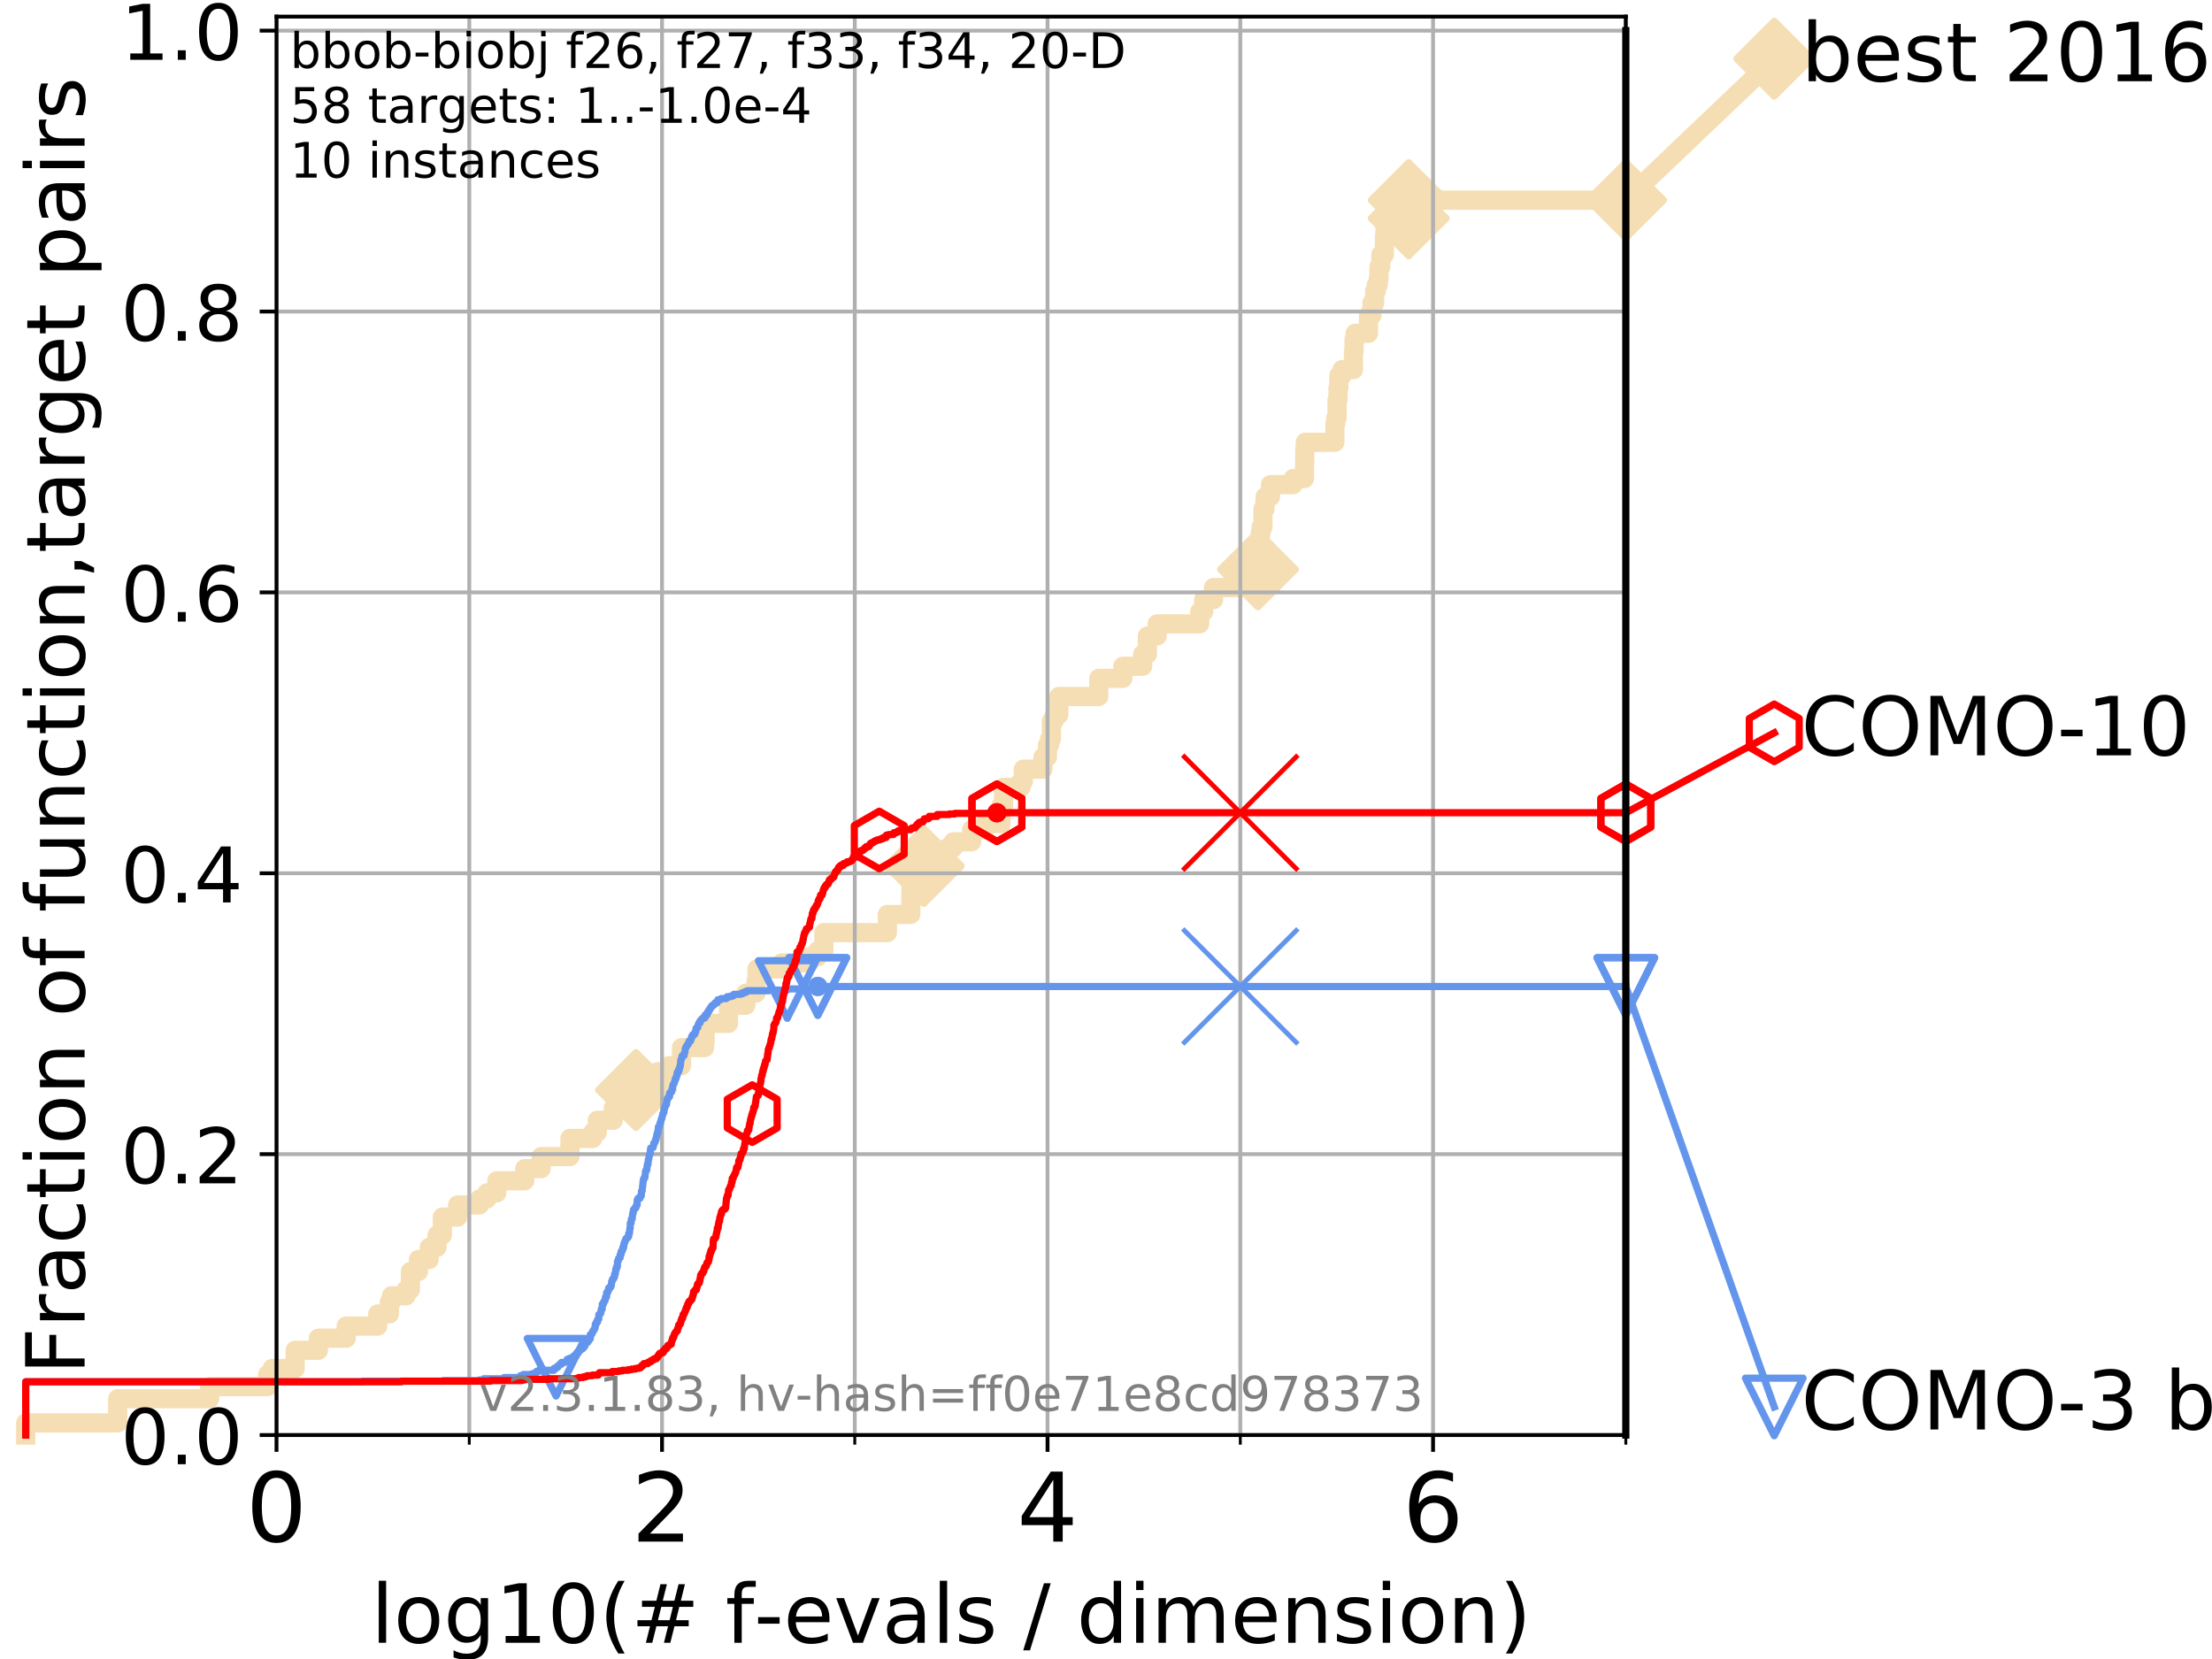 <?xml version="1.0" encoding="utf-8" standalone="no"?>
<!DOCTYPE svg PUBLIC "-//W3C//DTD SVG 1.1//EN"
  "http://www.w3.org/Graphics/SVG/1.1/DTD/svg11.dtd">
<!-- Created with matplotlib (https://matplotlib.org/) -->
<svg height="345.6pt" version="1.1" viewBox="0 0 460.8 345.6" width="460.8pt" xmlns="http://www.w3.org/2000/svg" xmlns:xlink="http://www.w3.org/1999/xlink">
 <defs>
  <style type="text/css">
*{stroke-linecap:butt;stroke-linejoin:round;}
  </style>
 </defs>
 <g id="figure_1">
  <g id="patch_1">
   <path d="M 0 345.6 
L 460.8 345.6 
L 460.8 0 
L 0 0 
z
" style="fill:#ffffff;"/>
  </g>
  <g id="axes_1">
   <g id="patch_2">
    <path d="M 57.6 298.944 
L 338.688 298.944 
L 338.688 3.456 
L 57.6 3.456 
z
" style="fill:#ffffff;"/>
   </g>
   <g id="line2d_1">
    <path d="M 5.357 298.944 
L 5.357 296.422 
L 24.516 296.422 
L 24.516 291.378 
L 43.675 291.378 
L 43.675 288.856 
L 55.763 288.856 
L 55.763 286.334 
L 56.705 286.334 
L 56.705 285.073 
L 61.491 285.073 
L 61.491 281.289 
L 66.333 281.289 
L 66.333 278.767 
L 72.125 278.767 
L 72.125 276.245 
L 78.683 276.245 
L 78.683 273.723 
L 81.109 273.723 
L 81.109 271.201 
L 81.557 271.201 
L 81.557 269.94 
L 84.588 269.94 
L 84.588 268.679 
L 85.492 268.679 
L 85.492 264.896 
L 87.17 264.896 
L 87.17 262.374 
L 89.419 262.374 
L 89.419 259.852 
L 91.03 259.852 
L 91.03 257.33 
L 92.147 257.33 
L 92.147 253.546 
L 95.327 253.546 
L 95.327 251.024 
L 99.887 251.024 
L 99.887 249.763 
L 101.436 249.763 
L 101.436 248.502 
L 103.498 248.502 
L 103.498 245.98 
L 109.312 245.98 
L 109.312 243.458 
L 112.73 243.458 
L 112.73 240.936 
L 118.734 240.936 
L 118.734 237.153 
L 123.474 237.153 
L 123.474 235.892 
L 124.426 235.892 
L 124.426 233.37 
L 127.752 233.37 
L 127.752 230.848 
L 131.889 230.848 
L 131.889 227.064 
L 132.482 227.064 
L 132.482 224.542 
L 136.934 224.542 
L 136.934 223.281 
L 139.269 223.281 
L 139.269 222.02 
L 141.969 222.02 
L 141.969 218.237 
L 146.776 218.237 
L 146.776 216.976 
L 146.896 216.976 
L 146.896 213.193 
L 151.76 213.193 
L 151.76 209.41 
L 155.361 209.41 
L 155.361 206.888 
L 157.481 206.888 
L 157.481 204.366 
L 157.692 204.366 
L 157.692 201.844 
L 162.877 201.844 
L 162.877 200.583 
L 168.579 200.583 
L 168.579 199.321 
L 170.342 199.321 
L 170.342 198.06 
L 171.626 198.06 
L 171.626 194.277 
L 184.855 194.277 
L 184.855 190.494 
L 189.734 190.494 
L 189.781 182.928 
L 192.435 182.928 
L 192.435 180.406 
L 194.587 180.406 
L 194.587 179.145 
L 197.293 179.145 
L 197.293 176.623 
L 198.586 176.623 
L 198.586 175.362 
L 202.42 175.362 
L 202.42 172.84 
L 205.118 172.84 
L 205.118 171.578 
L 208.536 171.578 
L 208.536 167.795 
L 209.053 167.795 
L 209.053 164.012 
L 212.695 164.012 
L 212.695 162.751 
L 213.18 162.751 
L 213.18 160.229 
L 217.262 160.229 
L 217.262 157.707 
L 218.21 157.707 
L 218.21 155.185 
L 218.642 155.185 
L 218.642 153.924 
L 219.023 153.924 
L 219.023 150.141 
L 219.626 150.141 
L 219.626 148.88 
L 220.579 148.88 
L 220.579 145.097 
L 228.896 145.097 
L 228.896 141.313 
L 233.912 141.313 
L 233.912 138.791 
L 238.043 138.791 
L 238.043 136.269 
L 239.022 136.269 
L 239.022 132.486 
L 241.056 132.486 
L 241.056 129.964 
L 249.914 129.964 
L 249.914 127.442 
L 250.74 127.442 
L 250.74 124.92 
L 252.795 124.92 
L 252.795 122.398 
L 261.943 122.398 
L 261.943 119.876 
L 262.06 119.876 
L 262.06 118.615 
L 262.243 118.615 
L 262.335 112.309 
L 262.529 112.309 
L 262.529 111.048 
L 262.719 111.048 
L 262.719 109.787 
L 263.099 109.787 
L 263.099 106.004 
L 263.539 106.004 
L 263.539 103.482 
L 264.667 103.482 
L 264.667 100.96 
L 269.374 100.96 
L 269.374 99.699 
L 271.736 99.699 
L 271.83 93.394 
L 271.92 93.394 
L 271.92 92.133 
L 278.075 92.133 
L 278.075 88.35 
L 278.246 88.35 
L 278.246 87.088 
L 278.532 87.088 
L 278.532 83.305 
L 278.732 83.305 
L 278.732 80.783 
L 278.907 80.783 
L 278.907 78.261 
L 279.578 78.261 
L 279.578 77 
L 281.949 77 
L 281.949 73.217 
L 282.071 73.217 
L 282.071 70.695 
L 282.303 70.695 
L 282.303 69.434 
L 285.09 69.434 
L 285.09 65.651 
L 285.796 65.651 
L 285.796 63.129 
L 286.369 63.129 
L 286.369 60.607 
L 286.706 60.607 
L 286.706 59.346 
L 287.122 59.346 
L 287.122 58.084 
L 287.268 58.084 
L 287.268 55.562 
L 287.662 55.562 
L 287.662 53.04 
L 288.396 53.04 
L 288.396 49.257 
L 288.514 49.257 
L 288.514 45.474 
L 293.461 45.474 
L 293.461 41.691 
L 338.688 41.691 
L 338.688 41.691 
" style="fill:none;stroke:#f5deb3;stroke-linecap:square;stroke-width:4;"/>
   </g>
   <g id="line2d_2">
    <defs>
     <path d="M 0 7.778 
L 7.778 0 
L 0 -7.778 
L -7.778 0 
z
" id="mc0070e945d" style="stroke:#f5deb3;stroke-linejoin:miter;stroke-width:1.5;"/>
    </defs>
    <g>
     <use style="fill:#f5deb3;stroke:#f5deb3;stroke-linejoin:miter;stroke-width:1.5;" x="132.482" xlink:href="#mc0070e945d" y="227.064"/>
     <use style="fill:#f5deb3;stroke:#f5deb3;stroke-linejoin:miter;stroke-width:1.5;" x="192.435" xlink:href="#mc0070e945d" y="180.406"/>
     <use style="fill:#f5deb3;stroke:#f5deb3;stroke-linejoin:miter;stroke-width:1.5;" x="262.06" xlink:href="#mc0070e945d" y="118.615"/>
     <use style="fill:#f5deb3;stroke:#f5deb3;stroke-linejoin:miter;stroke-width:1.5;" x="293.461" xlink:href="#mc0070e945d" y="45.474"/>
     <use style="fill:#f5deb3;stroke:#f5deb3;stroke-linejoin:miter;stroke-width:1.5;" x="293.461" xlink:href="#mc0070e945d" y="41.691"/>
     <use style="fill:#f5deb3;stroke:#f5deb3;stroke-linejoin:miter;stroke-width:1.5;" x="338.688" xlink:href="#mc0070e945d" y="41.691"/>
    </g>
   </g>
   <g id="line2d_3">
    <path style="fill:none;stroke:#f5deb3;stroke-linecap:square;stroke-width:4;"/>
    <g/>
   </g>
   <g id="line2d_4">
    <path d="M 338.688 41.691 
L 369.608 12.233 
" style="fill:none;stroke:#f5deb3;stroke-linecap:square;stroke-width:4;"/>
    <g>
     <use style="fill:#f5deb3;stroke:#f5deb3;stroke-linejoin:miter;stroke-width:1.5;" x="338.688" xlink:href="#mc0070e945d" y="41.691"/>
     <use style="fill:#f5deb3;stroke:#f5deb3;stroke-linejoin:miter;stroke-width:1.5;" x="369.608" xlink:href="#mc0070e945d" y="12.233"/>
    </g>
   </g>
   <g id="matplotlib.axis_1">
    <g id="xtick_1">
     <g id="line2d_5">
      <path clip-path="url(#p312b821fad)" d="M 57.6 298.944 
L 57.6 3.456 
" style="fill:none;stroke:#b0b0b0;stroke-linecap:square;stroke-width:0.8;"/>
     </g>
     <g id="line2d_6">
      <defs>
       <path d="M 0 0 
L 0 3.5 
" id="md5f1b6bb57" style="stroke:#000000;stroke-width:0.8;"/>
      </defs>
      <g>
       <use style="stroke:#000000;stroke-width:0.8;" x="57.6" xlink:href="#md5f1b6bb57" y="298.944"/>
      </g>
     </g>
     <g id="text_1">
      <!-- 0 -->
      <defs>
       <path d="M 31.781 66.406 
Q 24.172 66.406 20.328 58.906 
Q 16.5 51.422 16.5 36.375 
Q 16.5 21.391 20.328 13.891 
Q 24.172 6.391 31.781 6.391 
Q 39.453 6.391 43.281 13.891 
Q 47.125 21.391 47.125 36.375 
Q 47.125 51.422 43.281 58.906 
Q 39.453 66.406 31.781 66.406 
z
M 31.781 74.219 
Q 44.047 74.219 50.516 64.516 
Q 56.984 54.828 56.984 36.375 
Q 56.984 17.969 50.516 8.266 
Q 44.047 -1.422 31.781 -1.422 
Q 19.531 -1.422 13.062 8.266 
Q 6.594 17.969 6.594 36.375 
Q 6.594 54.828 13.062 64.516 
Q 19.531 74.219 31.781 74.219 
z
" id="DejaVuSans-48"/>
      </defs>
      <g transform="translate(51.237 321.141)scale(0.2 -0.2)">
       <use xlink:href="#DejaVuSans-48"/>
      </g>
     </g>
    </g>
    <g id="xtick_2">
     <g id="line2d_7">
      <path clip-path="url(#p312b821fad)" d="M 137.911 298.944 
L 137.911 3.456 
" style="fill:none;stroke:#b0b0b0;stroke-linecap:square;stroke-width:0.8;"/>
     </g>
     <g id="line2d_8">
      <g>
       <use style="stroke:#000000;stroke-width:0.8;" x="137.911" xlink:href="#md5f1b6bb57" y="298.944"/>
      </g>
     </g>
     <g id="text_2">
      <!-- 2 -->
      <defs>
       <path d="M 19.188 8.297 
L 53.609 8.297 
L 53.609 0 
L 7.328 0 
L 7.328 8.297 
Q 12.938 14.109 22.625 23.891 
Q 32.328 33.688 34.812 36.531 
Q 39.547 41.844 41.422 45.531 
Q 43.312 49.219 43.312 52.781 
Q 43.312 58.594 39.234 62.25 
Q 35.156 65.922 28.609 65.922 
Q 23.969 65.922 18.812 64.312 
Q 13.672 62.703 7.812 59.422 
L 7.812 69.391 
Q 13.766 71.781 18.938 73 
Q 24.125 74.219 28.422 74.219 
Q 39.75 74.219 46.484 68.547 
Q 53.219 62.891 53.219 53.422 
Q 53.219 48.922 51.531 44.891 
Q 49.859 40.875 45.406 35.406 
Q 44.188 33.984 37.641 27.219 
Q 31.109 20.453 19.188 8.297 
z
" id="DejaVuSans-50"/>
      </defs>
      <g transform="translate(131.548 321.141)scale(0.2 -0.2)">
       <use xlink:href="#DejaVuSans-50"/>
      </g>
     </g>
    </g>
    <g id="xtick_3">
     <g id="line2d_9">
      <path clip-path="url(#p312b821fad)" d="M 218.222 298.944 
L 218.222 3.456 
" style="fill:none;stroke:#b0b0b0;stroke-linecap:square;stroke-width:0.8;"/>
     </g>
     <g id="line2d_10">
      <g>
       <use style="stroke:#000000;stroke-width:0.8;" x="218.222" xlink:href="#md5f1b6bb57" y="298.944"/>
      </g>
     </g>
     <g id="text_3">
      <!-- 4 -->
      <defs>
       <path d="M 37.797 64.312 
L 12.891 25.391 
L 37.797 25.391 
z
M 35.203 72.906 
L 47.609 72.906 
L 47.609 25.391 
L 58.016 25.391 
L 58.016 17.188 
L 47.609 17.188 
L 47.609 0 
L 37.797 0 
L 37.797 17.188 
L 4.891 17.188 
L 4.891 26.703 
z
" id="DejaVuSans-52"/>
      </defs>
      <g transform="translate(211.859 321.141)scale(0.2 -0.2)">
       <use xlink:href="#DejaVuSans-52"/>
      </g>
     </g>
    </g>
    <g id="xtick_4">
     <g id="line2d_11">
      <path clip-path="url(#p312b821fad)" d="M 298.533 298.944 
L 298.533 3.456 
" style="fill:none;stroke:#b0b0b0;stroke-linecap:square;stroke-width:0.8;"/>
     </g>
     <g id="line2d_12">
      <g>
       <use style="stroke:#000000;stroke-width:0.8;" x="298.533" xlink:href="#md5f1b6bb57" y="298.944"/>
      </g>
     </g>
     <g id="text_4">
      <!-- 6 -->
      <defs>
       <path d="M 33.016 40.375 
Q 26.375 40.375 22.484 35.828 
Q 18.609 31.297 18.609 23.391 
Q 18.609 15.531 22.484 10.953 
Q 26.375 6.391 33.016 6.391 
Q 39.656 6.391 43.531 10.953 
Q 47.406 15.531 47.406 23.391 
Q 47.406 31.297 43.531 35.828 
Q 39.656 40.375 33.016 40.375 
z
M 52.594 71.297 
L 52.594 62.312 
Q 48.875 64.062 45.094 64.984 
Q 41.312 65.922 37.594 65.922 
Q 27.828 65.922 22.672 59.328 
Q 17.531 52.734 16.797 39.406 
Q 19.672 43.656 24.016 45.922 
Q 28.375 48.188 33.594 48.188 
Q 44.578 48.188 50.953 41.516 
Q 57.328 34.859 57.328 23.391 
Q 57.328 12.156 50.688 5.359 
Q 44.047 -1.422 33.016 -1.422 
Q 20.359 -1.422 13.672 8.266 
Q 6.984 17.969 6.984 36.375 
Q 6.984 53.656 15.188 63.938 
Q 23.391 74.219 37.203 74.219 
Q 40.922 74.219 44.703 73.484 
Q 48.484 72.75 52.594 71.297 
z
" id="DejaVuSans-54"/>
      </defs>
      <g transform="translate(292.17 321.141)scale(0.2 -0.2)">
       <use xlink:href="#DejaVuSans-54"/>
      </g>
     </g>
    </g>
    <g id="xtick_5">
     <g id="line2d_13">
      <path clip-path="url(#p312b821fad)" d="M 97.755 298.944 
L 97.755 3.456 
" style="fill:none;stroke:#b0b0b0;stroke-linecap:square;stroke-width:0.8;"/>
     </g>
     <g id="line2d_14">
      <defs>
       <path d="M 0 0 
L 0 2 
" id="mabee50e4e4" style="stroke:#000000;stroke-width:0.6;"/>
      </defs>
      <g>
       <use style="stroke:#000000;stroke-width:0.6;" x="97.755" xlink:href="#mabee50e4e4" y="298.944"/>
      </g>
     </g>
    </g>
    <g id="xtick_6">
     <g id="line2d_15">
      <path clip-path="url(#p312b821fad)" d="M 178.066 298.944 
L 178.066 3.456 
" style="fill:none;stroke:#b0b0b0;stroke-linecap:square;stroke-width:0.8;"/>
     </g>
     <g id="line2d_16">
      <g>
       <use style="stroke:#000000;stroke-width:0.6;" x="178.066" xlink:href="#mabee50e4e4" y="298.944"/>
      </g>
     </g>
    </g>
    <g id="xtick_7">
     <g id="line2d_17">
      <path clip-path="url(#p312b821fad)" d="M 258.377 298.944 
L 258.377 3.456 
" style="fill:none;stroke:#b0b0b0;stroke-linecap:square;stroke-width:0.8;"/>
     </g>
     <g id="line2d_18">
      <g>
       <use style="stroke:#000000;stroke-width:0.6;" x="258.377" xlink:href="#mabee50e4e4" y="298.944"/>
      </g>
     </g>
    </g>
    <g id="xtick_8">
     <g id="line2d_19">
      <path clip-path="url(#p312b821fad)" d="M 338.688 298.944 
L 338.688 3.456 
" style="fill:none;stroke:#b0b0b0;stroke-linecap:square;stroke-width:0.8;"/>
     </g>
     <g id="line2d_20">
      <g>
       <use style="stroke:#000000;stroke-width:0.6;" x="338.688" xlink:href="#mabee50e4e4" y="298.944"/>
      </g>
     </g>
    </g>
    <g id="text_5">
     <!-- log10(# f-evals / dimension) -->
     <defs>
      <path d="M 9.422 75.984 
L 18.406 75.984 
L 18.406 0 
L 9.422 0 
z
" id="DejaVuSans-108"/>
      <path d="M 30.609 48.391 
Q 23.391 48.391 19.188 42.75 
Q 14.984 37.109 14.984 27.297 
Q 14.984 17.484 19.156 11.844 
Q 23.344 6.203 30.609 6.203 
Q 37.797 6.203 41.984 11.859 
Q 46.188 17.531 46.188 27.297 
Q 46.188 37.016 41.984 42.703 
Q 37.797 48.391 30.609 48.391 
z
M 30.609 56 
Q 42.328 56 49.016 48.375 
Q 55.719 40.766 55.719 27.297 
Q 55.719 13.875 49.016 6.219 
Q 42.328 -1.422 30.609 -1.422 
Q 18.844 -1.422 12.172 6.219 
Q 5.516 13.875 5.516 27.297 
Q 5.516 40.766 12.172 48.375 
Q 18.844 56 30.609 56 
z
" id="DejaVuSans-111"/>
      <path d="M 45.406 27.984 
Q 45.406 37.75 41.375 43.109 
Q 37.359 48.484 30.078 48.484 
Q 22.859 48.484 18.828 43.109 
Q 14.797 37.75 14.797 27.984 
Q 14.797 18.266 18.828 12.891 
Q 22.859 7.516 30.078 7.516 
Q 37.359 7.516 41.375 12.891 
Q 45.406 18.266 45.406 27.984 
z
M 54.391 6.781 
Q 54.391 -7.172 48.188 -13.984 
Q 42 -20.797 29.203 -20.797 
Q 24.469 -20.797 20.266 -20.094 
Q 16.062 -19.391 12.109 -17.922 
L 12.109 -9.188 
Q 16.062 -11.328 19.922 -12.344 
Q 23.781 -13.375 27.781 -13.375 
Q 36.625 -13.375 41.016 -8.766 
Q 45.406 -4.156 45.406 5.172 
L 45.406 9.625 
Q 42.625 4.781 38.281 2.391 
Q 33.938 0 27.875 0 
Q 17.828 0 11.672 7.656 
Q 5.516 15.328 5.516 27.984 
Q 5.516 40.672 11.672 48.328 
Q 17.828 56 27.875 56 
Q 33.938 56 38.281 53.609 
Q 42.625 51.219 45.406 46.391 
L 45.406 54.688 
L 54.391 54.688 
z
" id="DejaVuSans-103"/>
      <path d="M 12.406 8.297 
L 28.516 8.297 
L 28.516 63.922 
L 10.984 60.406 
L 10.984 69.391 
L 28.422 72.906 
L 38.281 72.906 
L 38.281 8.297 
L 54.391 8.297 
L 54.391 0 
L 12.406 0 
z
" id="DejaVuSans-49"/>
      <path d="M 31 75.875 
Q 24.469 64.656 21.281 53.656 
Q 18.109 42.672 18.109 31.391 
Q 18.109 20.125 21.312 9.062 
Q 24.516 -2 31 -13.188 
L 23.188 -13.188 
Q 15.875 -1.703 12.234 9.375 
Q 8.594 20.453 8.594 31.391 
Q 8.594 42.281 12.203 53.312 
Q 15.828 64.359 23.188 75.875 
z
" id="DejaVuSans-40"/>
      <path d="M 51.125 44 
L 36.922 44 
L 32.812 27.688 
L 47.125 27.688 
z
M 43.797 71.781 
L 38.719 51.516 
L 52.984 51.516 
L 58.109 71.781 
L 65.922 71.781 
L 60.891 51.516 
L 76.125 51.516 
L 76.125 44 
L 58.984 44 
L 54.984 27.688 
L 70.516 27.688 
L 70.516 20.219 
L 53.078 20.219 
L 48 0 
L 40.188 0 
L 45.219 20.219 
L 30.906 20.219 
L 25.875 0 
L 18.016 0 
L 23.094 20.219 
L 7.719 20.219 
L 7.719 27.688 
L 24.906 27.688 
L 29 44 
L 13.281 44 
L 13.281 51.516 
L 30.906 51.516 
L 35.891 71.781 
z
" id="DejaVuSans-35"/>
      <path id="DejaVuSans-32"/>
      <path d="M 37.109 75.984 
L 37.109 68.5 
L 28.516 68.5 
Q 23.688 68.5 21.797 66.547 
Q 19.922 64.594 19.922 59.516 
L 19.922 54.688 
L 34.719 54.688 
L 34.719 47.703 
L 19.922 47.703 
L 19.922 0 
L 10.891 0 
L 10.891 47.703 
L 2.297 47.703 
L 2.297 54.688 
L 10.891 54.688 
L 10.891 58.5 
Q 10.891 67.625 15.141 71.797 
Q 19.391 75.984 28.609 75.984 
z
" id="DejaVuSans-102"/>
      <path d="M 4.891 31.391 
L 31.203 31.391 
L 31.203 23.391 
L 4.891 23.391 
z
" id="DejaVuSans-45"/>
      <path d="M 56.203 29.594 
L 56.203 25.203 
L 14.891 25.203 
Q 15.484 15.922 20.484 11.062 
Q 25.484 6.203 34.422 6.203 
Q 39.594 6.203 44.453 7.469 
Q 49.312 8.734 54.109 11.281 
L 54.109 2.781 
Q 49.266 0.734 44.188 -0.344 
Q 39.109 -1.422 33.891 -1.422 
Q 20.797 -1.422 13.156 6.188 
Q 5.516 13.812 5.516 26.812 
Q 5.516 40.234 12.766 48.109 
Q 20.016 56 32.328 56 
Q 43.359 56 49.781 48.891 
Q 56.203 41.797 56.203 29.594 
z
M 47.219 32.234 
Q 47.125 39.594 43.094 43.984 
Q 39.062 48.391 32.422 48.391 
Q 24.906 48.391 20.391 44.141 
Q 15.875 39.891 15.188 32.172 
z
" id="DejaVuSans-101"/>
      <path d="M 2.984 54.688 
L 12.5 54.688 
L 29.594 8.797 
L 46.688 54.688 
L 56.203 54.688 
L 35.688 0 
L 23.484 0 
z
" id="DejaVuSans-118"/>
      <path d="M 34.281 27.484 
Q 23.391 27.484 19.188 25 
Q 14.984 22.516 14.984 16.5 
Q 14.984 11.719 18.141 8.906 
Q 21.297 6.109 26.703 6.109 
Q 34.188 6.109 38.703 11.406 
Q 43.219 16.703 43.219 25.484 
L 43.219 27.484 
z
M 52.203 31.203 
L 52.203 0 
L 43.219 0 
L 43.219 8.297 
Q 40.141 3.328 35.547 0.953 
Q 30.953 -1.422 24.312 -1.422 
Q 15.922 -1.422 10.953 3.297 
Q 6 8.016 6 15.922 
Q 6 25.141 12.172 29.828 
Q 18.359 34.516 30.609 34.516 
L 43.219 34.516 
L 43.219 35.406 
Q 43.219 41.609 39.141 45 
Q 35.062 48.391 27.688 48.391 
Q 23 48.391 18.547 47.266 
Q 14.109 46.141 10.016 43.891 
L 10.016 52.203 
Q 14.938 54.109 19.578 55.047 
Q 24.219 56 28.609 56 
Q 40.484 56 46.344 49.844 
Q 52.203 43.703 52.203 31.203 
z
" id="DejaVuSans-97"/>
      <path d="M 44.281 53.078 
L 44.281 44.578 
Q 40.484 46.531 36.375 47.5 
Q 32.281 48.484 27.875 48.484 
Q 21.188 48.484 17.844 46.438 
Q 14.5 44.391 14.5 40.281 
Q 14.5 37.156 16.891 35.375 
Q 19.281 33.594 26.516 31.984 
L 29.594 31.297 
Q 39.156 29.25 43.188 25.516 
Q 47.219 21.781 47.219 15.094 
Q 47.219 7.469 41.188 3.016 
Q 35.156 -1.422 24.609 -1.422 
Q 20.219 -1.422 15.453 -0.562 
Q 10.688 0.297 5.422 2 
L 5.422 11.281 
Q 10.406 8.688 15.234 7.391 
Q 20.062 6.109 24.812 6.109 
Q 31.156 6.109 34.562 8.281 
Q 37.984 10.453 37.984 14.406 
Q 37.984 18.062 35.516 20.016 
Q 33.062 21.969 24.703 23.781 
L 21.578 24.516 
Q 13.234 26.266 9.516 29.906 
Q 5.812 33.547 5.812 39.891 
Q 5.812 47.609 11.281 51.797 
Q 16.75 56 26.812 56 
Q 31.781 56 36.172 55.266 
Q 40.578 54.547 44.281 53.078 
z
" id="DejaVuSans-115"/>
      <path d="M 25.391 72.906 
L 33.688 72.906 
L 8.297 -9.281 
L 0 -9.281 
z
" id="DejaVuSans-47"/>
      <path d="M 45.406 46.391 
L 45.406 75.984 
L 54.391 75.984 
L 54.391 0 
L 45.406 0 
L 45.406 8.203 
Q 42.578 3.328 38.25 0.953 
Q 33.938 -1.422 27.875 -1.422 
Q 17.969 -1.422 11.734 6.484 
Q 5.516 14.406 5.516 27.297 
Q 5.516 40.188 11.734 48.094 
Q 17.969 56 27.875 56 
Q 33.938 56 38.25 53.625 
Q 42.578 51.266 45.406 46.391 
z
M 14.797 27.297 
Q 14.797 17.391 18.875 11.75 
Q 22.953 6.109 30.078 6.109 
Q 37.203 6.109 41.297 11.75 
Q 45.406 17.391 45.406 27.297 
Q 45.406 37.203 41.297 42.844 
Q 37.203 48.484 30.078 48.484 
Q 22.953 48.484 18.875 42.844 
Q 14.797 37.203 14.797 27.297 
z
" id="DejaVuSans-100"/>
      <path d="M 9.422 54.688 
L 18.406 54.688 
L 18.406 0 
L 9.422 0 
z
M 9.422 75.984 
L 18.406 75.984 
L 18.406 64.594 
L 9.422 64.594 
z
" id="DejaVuSans-105"/>
      <path d="M 52 44.188 
Q 55.375 50.25 60.062 53.125 
Q 64.75 56 71.094 56 
Q 79.641 56 84.281 50.016 
Q 88.922 44.047 88.922 33.016 
L 88.922 0 
L 79.891 0 
L 79.891 32.719 
Q 79.891 40.578 77.094 44.375 
Q 74.312 48.188 68.609 48.188 
Q 61.625 48.188 57.562 43.547 
Q 53.516 38.922 53.516 30.906 
L 53.516 0 
L 44.484 0 
L 44.484 32.719 
Q 44.484 40.625 41.703 44.406 
Q 38.922 48.188 33.109 48.188 
Q 26.219 48.188 22.156 43.531 
Q 18.109 38.875 18.109 30.906 
L 18.109 0 
L 9.078 0 
L 9.078 54.688 
L 18.109 54.688 
L 18.109 46.188 
Q 21.188 51.219 25.484 53.609 
Q 29.781 56 35.688 56 
Q 41.656 56 45.828 52.969 
Q 50 49.953 52 44.188 
z
" id="DejaVuSans-109"/>
      <path d="M 54.891 33.016 
L 54.891 0 
L 45.906 0 
L 45.906 32.719 
Q 45.906 40.484 42.875 44.328 
Q 39.844 48.188 33.797 48.188 
Q 26.516 48.188 22.312 43.547 
Q 18.109 38.922 18.109 30.906 
L 18.109 0 
L 9.078 0 
L 9.078 54.688 
L 18.109 54.688 
L 18.109 46.188 
Q 21.344 51.125 25.703 53.562 
Q 30.078 56 35.797 56 
Q 45.219 56 50.047 50.172 
Q 54.891 44.344 54.891 33.016 
z
" id="DejaVuSans-110"/>
      <path d="M 8.016 75.875 
L 15.828 75.875 
Q 23.141 64.359 26.781 53.312 
Q 30.422 42.281 30.422 31.391 
Q 30.422 20.453 26.781 9.375 
Q 23.141 -1.703 15.828 -13.188 
L 8.016 -13.188 
Q 14.5 -2 17.703 9.062 
Q 20.906 20.125 20.906 31.391 
Q 20.906 42.672 17.703 53.656 
Q 14.5 64.656 8.016 75.875 
z
" id="DejaVuSans-41"/>
     </defs>
     <g transform="translate(77.303 342.218)scale(0.17 -0.17)">
      <use xlink:href="#DejaVuSans-108"/>
      <use x="27.783" xlink:href="#DejaVuSans-111"/>
      <use x="88.965" xlink:href="#DejaVuSans-103"/>
      <use x="152.441" xlink:href="#DejaVuSans-49"/>
      <use x="216.064" xlink:href="#DejaVuSans-48"/>
      <use x="279.688" xlink:href="#DejaVuSans-40"/>
      <use x="318.701" xlink:href="#DejaVuSans-35"/>
      <use x="402.49" xlink:href="#DejaVuSans-32"/>
      <use x="434.277" xlink:href="#DejaVuSans-102"/>
      <use x="469.404" xlink:href="#DejaVuSans-45"/>
      <use x="505.488" xlink:href="#DejaVuSans-101"/>
      <use x="567.012" xlink:href="#DejaVuSans-118"/>
      <use x="626.191" xlink:href="#DejaVuSans-97"/>
      <use x="687.471" xlink:href="#DejaVuSans-108"/>
      <use x="715.254" xlink:href="#DejaVuSans-115"/>
      <use x="767.354" xlink:href="#DejaVuSans-32"/>
      <use x="799.141" xlink:href="#DejaVuSans-47"/>
      <use x="832.832" xlink:href="#DejaVuSans-32"/>
      <use x="864.619" xlink:href="#DejaVuSans-100"/>
      <use x="928.096" xlink:href="#DejaVuSans-105"/>
      <use x="955.879" xlink:href="#DejaVuSans-109"/>
      <use x="1053.291" xlink:href="#DejaVuSans-101"/>
      <use x="1114.814" xlink:href="#DejaVuSans-110"/>
      <use x="1178.193" xlink:href="#DejaVuSans-115"/>
      <use x="1230.293" xlink:href="#DejaVuSans-105"/>
      <use x="1258.076" xlink:href="#DejaVuSans-111"/>
      <use x="1319.258" xlink:href="#DejaVuSans-110"/>
      <use x="1382.637" xlink:href="#DejaVuSans-41"/>
     </g>
    </g>
   </g>
   <g id="matplotlib.axis_2">
    <g id="ytick_1">
     <g id="line2d_21">
      <path clip-path="url(#p312b821fad)" d="M 57.6 298.944 
L 338.688 298.944 
" style="fill:none;stroke:#b0b0b0;stroke-linecap:square;stroke-width:0.8;"/>
     </g>
     <g id="line2d_22">
      <defs>
       <path d="M 0 0 
L -3.5 0 
" id="m734bda5a18" style="stroke:#000000;stroke-width:0.8;"/>
      </defs>
      <g>
       <use style="stroke:#000000;stroke-width:0.8;" x="57.6" xlink:href="#m734bda5a18" y="298.944"/>
      </g>
     </g>
     <g id="text_6">
      <!-- 0.0 -->
      <defs>
       <path d="M 10.688 12.406 
L 21 12.406 
L 21 0 
L 10.688 0 
z
" id="DejaVuSans-46"/>
      </defs>
      <g transform="translate(25.155 305.023)scale(0.16 -0.16)">
       <use xlink:href="#DejaVuSans-48"/>
       <use x="63.623" xlink:href="#DejaVuSans-46"/>
       <use x="95.41" xlink:href="#DejaVuSans-48"/>
      </g>
     </g>
    </g>
    <g id="ytick_2">
     <g id="line2d_23">
      <path clip-path="url(#p312b821fad)" d="M 57.6 240.432 
L 338.688 240.432 
" style="fill:none;stroke:#b0b0b0;stroke-linecap:square;stroke-width:0.8;"/>
     </g>
     <g id="line2d_24">
      <g>
       <use style="stroke:#000000;stroke-width:0.8;" x="57.6" xlink:href="#m734bda5a18" y="240.432"/>
      </g>
     </g>
     <g id="text_7">
      <!-- 0.2 -->
      <g transform="translate(25.155 246.51)scale(0.16 -0.16)">
       <use xlink:href="#DejaVuSans-48"/>
       <use x="63.623" xlink:href="#DejaVuSans-46"/>
       <use x="95.41" xlink:href="#DejaVuSans-50"/>
      </g>
     </g>
    </g>
    <g id="ytick_3">
     <g id="line2d_25">
      <path clip-path="url(#p312b821fad)" d="M 57.6 181.919 
L 338.688 181.919 
" style="fill:none;stroke:#b0b0b0;stroke-linecap:square;stroke-width:0.8;"/>
     </g>
     <g id="line2d_26">
      <g>
       <use style="stroke:#000000;stroke-width:0.8;" x="57.6" xlink:href="#m734bda5a18" y="181.919"/>
      </g>
     </g>
     <g id="text_8">
      <!-- 0.4 -->
      <g transform="translate(25.155 187.998)scale(0.16 -0.16)">
       <use xlink:href="#DejaVuSans-48"/>
       <use x="63.623" xlink:href="#DejaVuSans-46"/>
       <use x="95.41" xlink:href="#DejaVuSans-52"/>
      </g>
     </g>
    </g>
    <g id="ytick_4">
     <g id="line2d_27">
      <path clip-path="url(#p312b821fad)" d="M 57.6 123.407 
L 338.688 123.407 
" style="fill:none;stroke:#b0b0b0;stroke-linecap:square;stroke-width:0.8;"/>
     </g>
     <g id="line2d_28">
      <g>
       <use style="stroke:#000000;stroke-width:0.8;" x="57.6" xlink:href="#m734bda5a18" y="123.407"/>
      </g>
     </g>
     <g id="text_9">
      <!-- 0.6 -->
      <g transform="translate(25.155 129.485)scale(0.16 -0.16)">
       <use xlink:href="#DejaVuSans-48"/>
       <use x="63.623" xlink:href="#DejaVuSans-46"/>
       <use x="95.41" xlink:href="#DejaVuSans-54"/>
      </g>
     </g>
    </g>
    <g id="ytick_5">
     <g id="line2d_29">
      <path clip-path="url(#p312b821fad)" d="M 57.6 64.894 
L 338.688 64.894 
" style="fill:none;stroke:#b0b0b0;stroke-linecap:square;stroke-width:0.8;"/>
     </g>
     <g id="line2d_30">
      <g>
       <use style="stroke:#000000;stroke-width:0.8;" x="57.6" xlink:href="#m734bda5a18" y="64.894"/>
      </g>
     </g>
     <g id="text_10">
      <!-- 0.8 -->
      <defs>
       <path d="M 31.781 34.625 
Q 24.75 34.625 20.719 30.859 
Q 16.703 27.094 16.703 20.516 
Q 16.703 13.922 20.719 10.156 
Q 24.75 6.391 31.781 6.391 
Q 38.812 6.391 42.859 10.172 
Q 46.922 13.969 46.922 20.516 
Q 46.922 27.094 42.891 30.859 
Q 38.875 34.625 31.781 34.625 
z
M 21.922 38.812 
Q 15.578 40.375 12.031 44.719 
Q 8.5 49.078 8.5 55.328 
Q 8.5 64.062 14.719 69.141 
Q 20.953 74.219 31.781 74.219 
Q 42.672 74.219 48.875 69.141 
Q 55.078 64.062 55.078 55.328 
Q 55.078 49.078 51.531 44.719 
Q 48 40.375 41.703 38.812 
Q 48.828 37.156 52.797 32.312 
Q 56.781 27.484 56.781 20.516 
Q 56.781 9.906 50.312 4.234 
Q 43.844 -1.422 31.781 -1.422 
Q 19.734 -1.422 13.25 4.234 
Q 6.781 9.906 6.781 20.516 
Q 6.781 27.484 10.781 32.312 
Q 14.797 37.156 21.922 38.812 
z
M 18.312 54.391 
Q 18.312 48.734 21.844 45.562 
Q 25.391 42.391 31.781 42.391 
Q 38.141 42.391 41.719 45.562 
Q 45.312 48.734 45.312 54.391 
Q 45.312 60.062 41.719 63.234 
Q 38.141 66.406 31.781 66.406 
Q 25.391 66.406 21.844 63.234 
Q 18.312 60.062 18.312 54.391 
z
" id="DejaVuSans-56"/>
      </defs>
      <g transform="translate(25.155 70.973)scale(0.16 -0.16)">
       <use xlink:href="#DejaVuSans-48"/>
       <use x="63.623" xlink:href="#DejaVuSans-46"/>
       <use x="95.41" xlink:href="#DejaVuSans-56"/>
      </g>
     </g>
    </g>
    <g id="ytick_6">
     <g id="line2d_31">
      <path clip-path="url(#p312b821fad)" d="M 57.6 6.382 
L 338.688 6.382 
" style="fill:none;stroke:#b0b0b0;stroke-linecap:square;stroke-width:0.8;"/>
     </g>
     <g id="line2d_32">
      <g>
       <use style="stroke:#000000;stroke-width:0.8;" x="57.6" xlink:href="#m734bda5a18" y="6.382"/>
      </g>
     </g>
     <g id="text_11">
      <!-- 1.0 -->
      <g transform="translate(25.155 12.46)scale(0.16 -0.16)">
       <use xlink:href="#DejaVuSans-49"/>
       <use x="63.623" xlink:href="#DejaVuSans-46"/>
       <use x="95.41" xlink:href="#DejaVuSans-48"/>
      </g>
     </g>
    </g>
    <g id="text_12">
     <!-- Fraction of function,target pairs -->
     <defs>
      <path d="M 9.812 72.906 
L 51.703 72.906 
L 51.703 64.594 
L 19.672 64.594 
L 19.672 43.109 
L 48.578 43.109 
L 48.578 34.812 
L 19.672 34.812 
L 19.672 0 
L 9.812 0 
z
" id="DejaVuSans-70"/>
      <path d="M 41.109 46.297 
Q 39.594 47.172 37.812 47.578 
Q 36.031 48 33.891 48 
Q 26.266 48 22.188 43.047 
Q 18.109 38.094 18.109 28.812 
L 18.109 0 
L 9.078 0 
L 9.078 54.688 
L 18.109 54.688 
L 18.109 46.188 
Q 20.953 51.172 25.484 53.578 
Q 30.031 56 36.531 56 
Q 37.453 56 38.578 55.875 
Q 39.703 55.766 41.062 55.516 
z
" id="DejaVuSans-114"/>
      <path d="M 48.781 52.594 
L 48.781 44.188 
Q 44.969 46.297 41.141 47.344 
Q 37.312 48.391 33.406 48.391 
Q 24.656 48.391 19.812 42.844 
Q 14.984 37.312 14.984 27.297 
Q 14.984 17.281 19.812 11.734 
Q 24.656 6.203 33.406 6.203 
Q 37.312 6.203 41.141 7.25 
Q 44.969 8.297 48.781 10.406 
L 48.781 2.094 
Q 45.016 0.344 40.984 -0.531 
Q 36.969 -1.422 32.422 -1.422 
Q 20.062 -1.422 12.781 6.344 
Q 5.516 14.109 5.516 27.297 
Q 5.516 40.672 12.859 48.328 
Q 20.219 56 33.016 56 
Q 37.156 56 41.109 55.141 
Q 45.062 54.297 48.781 52.594 
z
" id="DejaVuSans-99"/>
      <path d="M 18.312 70.219 
L 18.312 54.688 
L 36.812 54.688 
L 36.812 47.703 
L 18.312 47.703 
L 18.312 18.016 
Q 18.312 11.328 20.141 9.422 
Q 21.969 7.516 27.594 7.516 
L 36.812 7.516 
L 36.812 0 
L 27.594 0 
Q 17.188 0 13.234 3.875 
Q 9.281 7.766 9.281 18.016 
L 9.281 47.703 
L 2.688 47.703 
L 2.688 54.688 
L 9.281 54.688 
L 9.281 70.219 
z
" id="DejaVuSans-116"/>
      <path d="M 8.5 21.578 
L 8.5 54.688 
L 17.484 54.688 
L 17.484 21.922 
Q 17.484 14.156 20.5 10.266 
Q 23.531 6.391 29.594 6.391 
Q 36.859 6.391 41.078 11.031 
Q 45.312 15.672 45.312 23.688 
L 45.312 54.688 
L 54.297 54.688 
L 54.297 0 
L 45.312 0 
L 45.312 8.406 
Q 42.047 3.422 37.719 1 
Q 33.406 -1.422 27.688 -1.422 
Q 18.266 -1.422 13.375 4.438 
Q 8.5 10.297 8.5 21.578 
z
M 31.109 56 
z
" id="DejaVuSans-117"/>
      <path d="M 11.719 12.406 
L 22.016 12.406 
L 22.016 4 
L 14.016 -11.625 
L 7.719 -11.625 
L 11.719 4 
z
" id="DejaVuSans-44"/>
      <path d="M 18.109 8.203 
L 18.109 -20.797 
L 9.078 -20.797 
L 9.078 54.688 
L 18.109 54.688 
L 18.109 46.391 
Q 20.953 51.266 25.266 53.625 
Q 29.594 56 35.594 56 
Q 45.562 56 51.781 48.094 
Q 58.016 40.188 58.016 27.297 
Q 58.016 14.406 51.781 6.484 
Q 45.562 -1.422 35.594 -1.422 
Q 29.594 -1.422 25.266 0.953 
Q 20.953 3.328 18.109 8.203 
z
M 48.688 27.297 
Q 48.688 37.203 44.609 42.844 
Q 40.531 48.484 33.406 48.484 
Q 26.266 48.484 22.188 42.844 
Q 18.109 37.203 18.109 27.297 
Q 18.109 17.391 22.188 11.75 
Q 26.266 6.109 33.406 6.109 
Q 40.531 6.109 44.609 11.75 
Q 48.688 17.391 48.688 27.297 
z
" id="DejaVuSans-112"/>
     </defs>
     <g transform="translate(17.62 286.339)rotate(-90)scale(0.17 -0.17)">
      <use xlink:href="#DejaVuSans-70"/>
      <use x="57.41" xlink:href="#DejaVuSans-114"/>
      <use x="98.523" xlink:href="#DejaVuSans-97"/>
      <use x="159.803" xlink:href="#DejaVuSans-99"/>
      <use x="214.783" xlink:href="#DejaVuSans-116"/>
      <use x="253.992" xlink:href="#DejaVuSans-105"/>
      <use x="281.775" xlink:href="#DejaVuSans-111"/>
      <use x="342.957" xlink:href="#DejaVuSans-110"/>
      <use x="406.336" xlink:href="#DejaVuSans-32"/>
      <use x="438.123" xlink:href="#DejaVuSans-111"/>
      <use x="499.305" xlink:href="#DejaVuSans-102"/>
      <use x="534.51" xlink:href="#DejaVuSans-32"/>
      <use x="566.297" xlink:href="#DejaVuSans-102"/>
      <use x="601.502" xlink:href="#DejaVuSans-117"/>
      <use x="664.881" xlink:href="#DejaVuSans-110"/>
      <use x="728.26" xlink:href="#DejaVuSans-99"/>
      <use x="783.24" xlink:href="#DejaVuSans-116"/>
      <use x="822.449" xlink:href="#DejaVuSans-105"/>
      <use x="850.232" xlink:href="#DejaVuSans-111"/>
      <use x="911.414" xlink:href="#DejaVuSans-110"/>
      <use x="974.793" xlink:href="#DejaVuSans-44"/>
      <use x="1006.58" xlink:href="#DejaVuSans-116"/>
      <use x="1045.789" xlink:href="#DejaVuSans-97"/>
      <use x="1107.068" xlink:href="#DejaVuSans-114"/>
      <use x="1148.166" xlink:href="#DejaVuSans-103"/>
      <use x="1211.643" xlink:href="#DejaVuSans-101"/>
      <use x="1273.166" xlink:href="#DejaVuSans-116"/>
      <use x="1312.375" xlink:href="#DejaVuSans-32"/>
      <use x="1344.162" xlink:href="#DejaVuSans-112"/>
      <use x="1407.639" xlink:href="#DejaVuSans-97"/>
      <use x="1468.918" xlink:href="#DejaVuSans-105"/>
      <use x="1496.701" xlink:href="#DejaVuSans-114"/>
      <use x="1537.814" xlink:href="#DejaVuSans-115"/>
     </g>
    </g>
   </g>
   <g id="line2d_33">
    <defs>
     <path d="M 0 1.5 
C 0.398 1.5 0.779 1.342 1.061 1.061 
C 1.342 0.779 1.5 0.398 1.5 0 
C 1.5 -0.398 1.342 -0.779 1.061 -1.061 
C 0.779 -1.342 0.398 -1.5 0 -1.5 
C -0.398 -1.5 -0.779 -1.342 -1.061 -1.061 
C -1.342 -0.779 -1.5 -0.398 -1.5 0 
C -1.5 0.398 -1.342 0.779 -1.061 1.061 
C -0.779 1.342 -0.398 1.5 0 1.5 
z
" id="mba3c574e0f" style="stroke:#f5deb3;"/>
    </defs>
    <g>
     <use style="fill:#f5deb3;stroke:#f5deb3;" x="293.461" xlink:href="#mba3c574e0f" y="41.691"/>
     <use style="fill:#f5deb3;stroke:#f5deb3;" x="293.461" xlink:href="#mba3c574e0f" y="41.691"/>
    </g>
   </g>
   <g id="line2d_34">
    <defs>
     <path d="M 0 1.5 
C 0.398 1.5 0.779 1.342 1.061 1.061 
C 1.342 0.779 1.5 0.398 1.5 0 
C 1.5 -0.398 1.342 -0.779 1.061 -1.061 
C 0.779 -1.342 0.398 -1.5 0 -1.5 
C -0.398 -1.5 -0.779 -1.342 -1.061 -1.061 
C -1.342 -0.779 -1.5 -0.398 -1.5 0 
C -1.5 0.398 -1.342 0.779 -1.061 1.061 
C -0.779 1.342 -0.398 1.5 0 1.5 
z
" id="m638786180a" style="stroke:#6495ed;"/>
    </defs>
    <g>
     <use style="fill:#6495ed;stroke:#6495ed;" x="170.368" xlink:href="#m638786180a" y="205.501"/>
     <use style="fill:#6495ed;stroke:#6495ed;" x="170.368" xlink:href="#m638786180a" y="205.501"/>
    </g>
   </g>
   <g id="line2d_35">
    <path d="M 5.357 298.944 
L 5.357 287.847 
L 75.556 287.847 
L 75.556 287.721 
L 92.386 287.721 
L 92.386 287.595 
L 99.809 287.595 
L 99.809 287.468 
L 100.789 287.468 
L 100.789 287.216 
L 105 287.216 
L 105 286.964 
L 108.389 286.964 
L 108.389 286.586 
L 108.995 286.586 
L 108.995 286.334 
L 110.694 286.334 
L 110.694 286.207 
L 111.226 286.207 
L 111.226 286.081 
L 111.466 286.081 
L 111.466 285.955 
L 111.742 285.955 
L 111.742 285.703 
L 112.243 285.703 
L 112.243 285.451 
L 115.397 285.451 
L 115.397 285.073 
L 115.804 285.073 
L 115.835 284.82 
L 116.203 284.82 
L 116.203 284.568 
L 116.383 284.568 
L 116.473 284.316 
L 116.592 284.316 
L 116.592 284.19 
L 116.972 284.19 
L 116.972 283.811 
L 117.71 283.811 
L 117.71 283.685 
L 118.067 283.685 
L 118.149 283.181 
L 118.417 283.181 
L 118.417 283.055 
L 118.761 283.055 
L 118.761 282.929 
L 119.097 282.929 
L 119.097 282.803 
L 119.427 282.803 
L 119.427 282.55 
L 119.553 282.55 
L 119.553 282.424 
L 120.07 282.424 
L 120.07 281.92 
L 120.382 281.92 
L 120.382 281.542 
L 120.689 281.542 
L 120.689 281.163 
L 120.991 281.163 
L 120.991 281.037 
L 121.287 281.037 
L 121.287 280.785 
L 121.579 280.785 
L 121.579 280.407 
L 121.866 280.407 
L 121.866 279.776 
L 122.148 279.776 
L 122.148 279.65 
L 122.426 279.65 
L 122.468 279.272 
L 122.699 279.272 
L 122.699 278.893 
L 122.968 278.893 
L 122.968 278.011 
L 123.233 278.011 
L 123.233 277.758 
L 123.394 277.758 
L 123.494 277.254 
L 123.653 277.254 
L 123.751 276.876 
L 123.888 276.876 
L 123.927 276.497 
L 124.005 276.497 
L 124.005 275.867 
L 124.14 275.867 
L 124.14 275.741 
L 124.255 275.741 
L 124.255 275.362 
L 124.501 275.362 
L 124.501 274.858 
L 124.613 274.858 
L 124.613 274.732 
L 124.744 274.732 
L 124.744 273.849 
L 124.947 273.849 
L 124.983 273.597 
L 125.147 273.597 
L 125.256 272.714 
L 125.453 272.714 
L 125.453 271.705 
L 125.683 271.705 
L 125.683 271.327 
L 125.823 271.327 
L 125.91 270.949 
L 126.048 270.949 
L 126.134 270.192 
L 126.355 270.192 
L 126.355 269.309 
L 126.574 269.309 
L 126.674 268.805 
L 126.79 268.805 
L 126.79 268.301 
L 126.954 268.301 
L 126.954 268.175 
L 127.213 268.175 
L 127.278 267.796 
L 127.358 267.796 
L 127.421 266.913 
L 127.533 266.913 
L 127.627 266.409 
L 127.83 266.409 
L 127.923 266.031 
L 128.016 266.031 
L 128.031 265.4 
L 128.184 265.4 
L 128.275 264.391 
L 128.426 264.391 
L 128.426 263.887 
L 128.606 263.887 
L 128.635 262.752 
L 128.783 262.752 
L 128.871 262.121 
L 129.06 262.121 
L 129.06 261.995 
L 129.19 261.995 
L 129.19 261.365 
L 129.376 261.365 
L 129.376 260.734 
L 129.56 260.734 
L 129.63 260.356 
L 129.742 260.356 
L 129.742 259.852 
L 129.922 259.852 
L 129.964 259.095 
L 130.06 259.095 
L 130.155 258.591 
L 130.25 258.591 
L 130.358 258.086 
L 130.452 258.086 
L 130.452 257.96 
L 130.665 257.96 
L 130.665 257.834 
L 130.796 257.834 
L 130.796 257.582 
L 130.966 257.582 
L 130.966 256.951 
L 131.121 256.951 
L 131.211 255.942 
L 131.275 255.942 
L 131.3 254.807 
L 131.465 254.807 
L 131.528 253.925 
L 131.691 253.925 
L 131.79 252.79 
L 131.889 252.79 
L 131.95 252.033 
L 132.133 252.033 
L 132.133 251.781 
L 132.267 251.781 
L 132.267 251.655 
L 132.423 251.655 
L 132.423 251.403 
L 132.553 251.403 
L 132.577 251.024 
L 132.73 251.024 
L 132.73 250.015 
L 132.882 250.015 
L 132.906 249.637 
L 133.319 249.637 
L 133.33 249.259 
L 133.477 249.259 
L 133.477 249.133 
L 133.589 249.133 
L 133.634 248.124 
L 133.767 248.124 
L 133.855 247.115 
L 133.888 247.115 
L 133.965 246.106 
L 134.008 246.106 
L 134.052 245.602 
L 134.182 245.602 
L 134.182 245.35 
L 134.333 245.35 
L 134.439 244.341 
L 134.45 244.341 
L 134.471 243.962 
L 134.609 243.962 
L 134.609 243.71 
L 134.745 243.71 
L 134.808 242.828 
L 134.881 242.828 
L 134.881 242.449 
L 135.005 242.449 
L 135.056 241.566 
L 135.128 241.566 
L 135.23 240.81 
L 135.281 240.81 
L 135.341 240.432 
L 135.412 240.432 
L 135.512 239.423 
L 135.542 239.423 
L 135.542 239.17 
L 135.8 239.17 
L 135.8 239.044 
L 136.054 239.044 
L 136.16 238.54 
L 136.18 238.54 
L 136.18 238.162 
L 136.324 238.162 
L 136.428 237.909 
L 136.485 237.909 
L 136.551 237.405 
L 136.673 237.405 
L 136.739 236.774 
L 136.795 236.774 
L 136.85 236.27 
L 136.915 236.27 
L 136.952 235.892 
L 137.035 235.892 
L 137.144 235.009 
L 137.153 235.009 
L 137.153 234.757 
L 137.271 234.757 
L 137.271 234.631 
L 137.416 234.631 
L 137.505 233.874 
L 137.621 233.874 
L 137.718 233.37 
L 137.736 233.37 
L 137.806 232.991 
L 137.885 232.991 
L 137.963 232.487 
L 137.998 232.487 
L 138.076 231.983 
L 138.188 231.983 
L 138.231 231.73 
L 138.299 231.73 
L 138.409 230.974 
L 138.435 230.974 
L 138.544 230.469 
L 138.628 230.469 
L 138.728 230.091 
L 138.845 230.091 
L 138.952 229.082 
L 138.985 229.082 
L 138.985 228.956 
L 139.115 228.956 
L 139.115 228.704 
L 139.277 228.704 
L 139.277 228.452 
L 139.478 228.452 
L 139.494 227.695 
L 139.715 227.695 
L 139.739 227.443 
L 139.903 227.443 
L 139.988 226.812 
L 140.088 226.812 
L 140.173 226.056 
L 140.265 226.056 
L 140.265 225.803 
L 140.386 225.803 
L 140.492 225.425 
L 140.537 225.425 
L 140.589 225.047 
L 140.664 225.047 
L 140.679 224.668 
L 140.842 224.668 
L 140.952 224.038 
L 141.054 224.038 
L 141.061 223.407 
L 141.214 223.407 
L 141.214 223.281 
L 141.372 223.281 
L 141.379 222.777 
L 141.528 222.777 
L 141.62 222.146 
L 141.711 222.146 
L 141.816 220.885 
L 141.9 220.885 
L 141.983 220.381 
L 142.052 220.381 
L 142.072 220.003 
L 142.189 220.003 
L 142.189 219.876 
L 142.513 219.876 
L 142.6 219.246 
L 142.68 219.246 
L 142.766 218.363 
L 142.851 218.363 
L 142.943 217.985 
L 143.067 217.985 
L 143.119 217.733 
L 143.202 217.733 
L 143.202 217.607 
L 143.344 217.607 
L 143.344 217.354 
L 143.464 217.354 
L 143.572 216.85 
L 143.853 216.85 
L 143.946 216.472 
L 144.02 216.472 
L 144.057 215.967 
L 144.24 215.967 
L 144.276 215.589 
L 144.511 215.589 
L 144.511 215.463 
L 144.718 215.463 
L 144.789 214.958 
L 144.941 214.958 
L 144.993 214.202 
L 145.207 214.202 
L 145.207 214.076 
L 145.344 214.076 
L 145.446 213.445 
L 145.48 213.445 
L 145.559 213.193 
L 145.649 213.193 
L 145.649 213.067 
L 145.833 213.067 
L 145.866 212.689 
L 145.998 212.689 
L 146.091 212.436 
L 146.205 212.436 
L 146.297 212.184 
L 146.442 212.184 
L 146.442 212.058 
L 146.844 212.058 
L 146.901 211.427 
L 147.297 211.427 
L 147.404 210.797 
L 147.62 210.797 
L 147.655 210.419 
L 147.829 210.419 
L 147.898 210.04 
L 148.045 210.04 
L 148.045 209.914 
L 148.157 209.914 
L 148.239 209.536 
L 148.407 209.536 
L 148.407 209.41 
L 148.682 209.41 
L 148.682 209.284 
L 148.831 209.284 
L 148.915 209.032 
L 148.952 209.032 
L 148.952 208.905 
L 149.396 208.905 
L 149.432 208.527 
L 149.526 208.527 
L 149.53 208.275 
L 150.094 208.275 
L 150.094 208.149 
L 150.215 208.149 
L 150.215 208.023 
L 151.28 208.023 
L 151.28 207.897 
L 151.446 207.897 
L 151.446 207.644 
L 152.103 207.644 
L 152.103 207.518 
L 152.655 207.518 
L 152.655 207.392 
L 152.848 207.392 
L 152.848 207.14 
L 154.219 207.14 
L 154.219 207.014 
L 154.718 207.014 
L 154.718 206.762 
L 155.332 206.762 
L 155.332 206.509 
L 155.77 206.509 
L 155.77 206.383 
L 160.196 206.383 
L 160.196 206.257 
L 163.989 206.257 
L 163.999 206.005 
L 168.885 206.005 
L 168.885 205.753 
L 170.007 205.753 
L 170.007 205.627 
L 170.368 205.627 
L 170.368 205.501 
L 338.688 205.501 
L 338.688 205.501 
" style="fill:none;stroke:#6495ed;stroke-linecap:square;stroke-width:1.5;"/>
   </g>
   <g id="line2d_36">
    <defs>
     <path d="M -0 6 
L 6 -6 
L -6 -6 
z
" id="mc736081999" style="stroke:#6495ed;stroke-linejoin:miter;stroke-width:1.5;"/>
    </defs>
    <g>
     <use style="fill-opacity:0;stroke:#6495ed;stroke-linejoin:miter;stroke-width:1.5;" x="115.835" xlink:href="#mc736081999" y="284.82"/>
     <use style="fill-opacity:0;stroke:#6495ed;stroke-linejoin:miter;stroke-width:1.5;" x="163.999" xlink:href="#mc736081999" y="206.131"/>
     <use style="fill-opacity:0;stroke:#6495ed;stroke-linejoin:miter;stroke-width:1.5;" x="170.368" xlink:href="#mc736081999" y="205.501"/>
     <use style="fill-opacity:0;stroke:#6495ed;stroke-linejoin:miter;stroke-width:1.5;" x="170.368" xlink:href="#mc736081999" y="205.501"/>
     <use style="fill-opacity:0;stroke:#6495ed;stroke-linejoin:miter;stroke-width:1.5;" x="338.688" xlink:href="#mc736081999" y="205.501"/>
    </g>
   </g>
   <g id="line2d_37">
    <path style="fill:none;stroke:#6495ed;stroke-linecap:square;stroke-width:1.5;"/>
    <g/>
   </g>
   <g id="line2d_38">
    <path clip-path="url(#p312b821fad)" d="M 258.377 205.501 
" style="fill:none;stroke:#6495ed;stroke-linecap:square;stroke-width:1.5;"/>
    <defs>
     <path d="M -12 12 
L 12 -12 
M -12 -12 
L 12 12 
" id="mc94aec47bf" style="stroke:#6495ed;"/>
    </defs>
    <g clip-path="url(#p312b821fad)">
     <use style="fill:#6495ed;stroke:#6495ed;" x="258.377" xlink:href="#mc94aec47bf" y="205.501"/>
    </g>
   </g>
   <g id="line2d_39">
    <defs>
     <path d="M 0 1.5 
C 0.398 1.5 0.779 1.342 1.061 1.061 
C 1.342 0.779 1.5 0.398 1.5 0 
C 1.5 -0.398 1.342 -0.779 1.061 -1.061 
C 0.779 -1.342 0.398 -1.5 0 -1.5 
C -0.398 -1.5 -0.779 -1.342 -1.061 -1.061 
C -1.342 -0.779 -1.5 -0.398 -1.5 0 
C -1.5 0.398 -1.342 0.779 -1.061 1.061 
C -0.779 1.342 -0.398 1.5 0 1.5 
z
" id="mb1dbfccdc4" style="stroke:#ff0000;"/>
    </defs>
    <g>
     <use style="fill:#ff0000;stroke:#ff0000;" x="207.677" xlink:href="#mb1dbfccdc4" y="169.309"/>
     <use style="fill:#ff0000;stroke:#ff0000;" x="207.677" xlink:href="#mb1dbfccdc4" y="169.309"/>
    </g>
   </g>
   <g id="line2d_40">
    <path d="M 5.357 298.944 
L 5.357 287.847 
L 83.635 287.847 
L 83.635 287.721 
L 102.196 287.721 
L 102.196 287.595 
L 108.718 287.595 
L 108.718 287.468 
L 109.312 287.468 
L 109.312 287.342 
L 114.352 287.342 
L 114.352 287.216 
L 120.239 287.216 
L 120.239 287.09 
L 120.548 287.09 
L 120.548 286.964 
L 121.445 286.964 
L 121.445 286.838 
L 122.018 286.838 
L 122.018 286.712 
L 122.298 286.712 
L 122.298 286.586 
L 123.374 286.586 
L 123.374 286.46 
L 124.632 286.46 
L 124.632 286.207 
L 124.873 286.207 
L 124.873 285.955 
L 127.533 285.955 
L 127.533 285.703 
L 128.915 285.703 
L 128.915 285.577 
L 129.658 285.577 
L 129.658 285.451 
L 130.888 285.451 
L 130.888 285.325 
L 131.553 285.325 
L 131.553 285.199 
L 132.351 285.199 
L 132.351 285.073 
L 132.964 285.073 
L 132.964 284.946 
L 133.409 284.946 
L 133.409 284.82 
L 133.555 284.82 
L 133.555 284.694 
L 133.7 284.694 
L 133.7 284.442 
L 133.987 284.442 
L 134.085 284.19 
L 134.128 284.19 
L 134.128 284.064 
L 134.953 284.064 
L 134.953 283.811 
L 135.22 283.811 
L 135.22 283.685 
L 135.612 283.685 
L 135.612 283.433 
L 135.869 283.433 
L 135.869 283.307 
L 136.122 283.307 
L 136.122 283.181 
L 136.247 283.181 
L 136.247 283.055 
L 136.739 283.055 
L 136.739 282.803 
L 136.98 282.803 
L 136.98 282.55 
L 137.099 282.55 
L 137.099 282.424 
L 137.217 282.424 
L 137.217 282.172 
L 137.335 282.172 
L 137.425 281.92 
L 137.797 281.92 
L 137.797 281.794 
L 138.136 281.794 
L 138.136 281.415 
L 138.358 281.415 
L 138.469 281.163 
L 138.578 281.163 
L 138.578 280.911 
L 138.902 280.911 
L 139.009 280.533 
L 139.115 280.533 
L 139.115 280.281 
L 139.43 280.281 
L 139.533 280.028 
L 139.84 280.028 
L 139.942 279.272 
L 140.042 279.272 
L 140.142 278.641 
L 140.341 278.641 
L 140.439 278.011 
L 140.537 278.011 
L 140.634 277.632 
L 140.731 277.632 
L 140.827 277.38 
L 140.922 277.38 
L 140.922 277.254 
L 141.112 277.254 
L 141.206 276.624 
L 141.3 276.624 
L 141.393 275.993 
L 141.578 275.993 
L 141.669 275.741 
L 141.76 275.741 
L 141.851 275.11 
L 141.941 275.11 
L 142.031 274.606 
L 142.209 274.606 
L 142.297 273.849 
L 142.473 273.849 
L 142.56 273.471 
L 142.647 273.471 
L 142.733 273.093 
L 142.818 273.093 
L 142.904 272.588 
L 142.989 272.588 
L 142.989 272.336 
L 143.157 272.336 
L 143.241 271.705 
L 143.407 271.705 
L 143.49 271.201 
L 143.572 271.201 
L 143.572 271.075 
L 143.816 271.075 
L 143.897 270.823 
L 143.977 270.823 
L 143.977 270.697 
L 144.136 270.697 
L 144.215 270.192 
L 144.294 270.192 
L 144.379 269.688 
L 144.433 269.688 
L 144.481 269.057 
L 144.659 269.057 
L 144.76 268.805 
L 144.836 268.805 
L 144.836 268.679 
L 145.063 268.679 
L 145.138 268.175 
L 145.213 268.175 
L 145.287 267.544 
L 145.361 267.544 
L 145.361 267.418 
L 145.509 267.418 
L 145.509 267.292 
L 145.655 267.292 
L 145.727 266.787 
L 145.799 266.787 
L 145.871 266.157 
L 145.943 266.157 
L 145.943 265.652 
L 146.075 265.652 
L 146.156 265.274 
L 146.367 265.274 
L 146.415 265.022 
L 146.506 265.022 
L 146.506 264.77 
L 146.644 264.77 
L 146.713 264.139 
L 146.781 264.139 
L 146.849 263.887 
L 147.051 263.887 
L 147.118 263.635 
L 147.185 263.635 
L 147.252 263.13 
L 147.318 263.13 
L 147.318 263.004 
L 147.45 263.004 
L 147.45 262.878 
L 147.58 262.878 
L 147.67 262.374 
L 147.71 262.374 
L 147.71 261.743 
L 147.839 261.743 
L 147.903 261.113 
L 148.03 261.113 
L 148.093 260.482 
L 148.282 260.482 
L 148.345 260.104 
L 148.412 260.104 
L 148.412 259.978 
L 148.531 259.978 
L 148.592 258.338 
L 148.653 258.338 
L 148.653 258.086 
L 148.897 258.086 
L 148.897 257.96 
L 149.017 257.96 
L 149.077 257.708 
L 149.136 257.708 
L 149.196 257.077 
L 149.255 257.077 
L 149.314 256.573 
L 149.373 256.573 
L 149.432 255.816 
L 149.598 255.816 
L 149.678 254.934 
L 149.722 254.934 
L 149.779 254.429 
L 149.894 254.429 
L 149.951 253.672 
L 150.008 253.672 
L 150.064 253.294 
L 150.12 253.294 
L 150.177 252.916 
L 150.284 252.916 
L 150.289 252.411 
L 150.421 252.411 
L 150.421 252.159 
L 150.565 252.159 
L 150.674 251.907 
L 150.999 251.907 
L 151.052 251.655 
L 151.167 251.655 
L 151.264 250.394 
L 151.292 250.394 
L 151.337 249.637 
L 151.405 249.637 
L 151.466 249.259 
L 151.526 249.259 
L 151.526 249.007 
L 151.681 249.007 
L 151.783 247.872 
L 151.87 247.872 
L 151.87 247.746 
L 151.987 247.746 
L 152.088 247.241 
L 152.138 247.241 
L 152.188 246.989 
L 152.337 246.989 
L 152.387 246.232 
L 152.523 246.232 
L 152.534 245.476 
L 152.729 245.476 
L 152.826 244.971 
L 152.922 244.971 
L 153.018 244.593 
L 153.113 244.593 
L 153.207 244.215 
L 153.276 244.215 
L 153.381 243.584 
L 153.395 243.584 
L 153.434 243.206 
L 153.719 243.206 
L 153.81 242.575 
L 153.855 242.575 
L 153.901 241.819 
L 154.036 241.819 
L 154.036 241.566 
L 154.171 241.566 
L 154.26 240.936 
L 154.352 240.936 
L 154.392 240.305 
L 154.568 240.305 
L 154.568 240.179 
L 154.698 240.179 
L 154.784 239.927 
L 154.827 239.927 
L 154.87 239.297 
L 155.041 239.297 
L 155.126 238.414 
L 155.158 238.414 
L 155.252 237.657 
L 155.294 237.657 
L 155.377 237.027 
L 155.419 237.027 
L 155.502 236.27 
L 155.537 236.27 
L 155.625 235.892 
L 155.707 235.892 
L 155.707 235.513 
L 155.879 235.513 
L 155.879 235.387 
L 155.991 235.387 
L 156.093 234.505 
L 156.111 234.505 
L 156.191 234 
L 156.27 234 
L 156.349 233.244 
L 156.388 233.244 
L 156.485 232.739 
L 156.545 232.739 
L 156.607 232.235 
L 156.7 232.235 
L 156.777 231.73 
L 156.853 231.73 
L 156.947 231.226 
L 156.994 231.226 
L 157.006 230.721 
L 157.183 230.721 
L 157.194 230.469 
L 157.307 230.469 
L 157.381 229.713 
L 157.418 229.713 
L 157.529 228.704 
L 157.56 228.704 
L 157.56 228.452 
L 157.684 228.452 
L 157.785 228.199 
L 157.965 228.199 
L 158.037 227.443 
L 158.179 227.443 
L 158.285 226.056 
L 158.32 226.056 
L 158.417 225.551 
L 158.458 225.551 
L 158.565 224.542 
L 158.599 224.542 
L 158.703 223.912 
L 158.806 223.912 
L 158.848 223.281 
L 158.942 223.281 
L 158.971 222.777 
L 159.07 222.777 
L 159.093 222.399 
L 159.194 222.399 
L 159.278 221.768 
L 159.378 221.768 
L 159.477 221.011 
L 159.575 221.011 
L 159.673 220.759 
L 159.803 220.759 
L 159.912 219.624 
L 159.966 219.624 
L 160.059 218.615 
L 160.096 218.615 
L 160.186 218.237 
L 160.276 218.237 
L 160.365 217.733 
L 160.421 217.733 
L 160.531 217.228 
L 160.545 217.228 
L 160.654 216.472 
L 160.746 216.472 
L 160.838 215.841 
L 160.868 215.841 
L 160.959 215.211 
L 161.045 215.211 
L 161.139 214.58 
L 161.169 214.58 
L 161.22 213.571 
L 161.288 213.571 
L 161.345 213.319 
L 161.409 213.319 
L 161.409 213.193 
L 161.524 213.193 
L 161.612 212.941 
L 161.659 212.941 
L 161.752 212.436 
L 161.772 212.436 
L 161.772 212.058 
L 161.993 212.058 
L 162.1 211.427 
L 162.126 211.427 
L 162.219 211.049 
L 162.303 211.049 
L 162.327 210.671 
L 162.464 210.671 
L 162.575 209.788 
L 162.685 209.788 
L 162.685 209.284 
L 162.827 209.284 
L 162.934 208.653 
L 163.01 208.653 
L 163.093 207.897 
L 163.122 207.897 
L 163.158 207.266 
L 163.25 207.266 
L 163.356 206.762 
L 163.389 206.762 
L 163.461 206.131 
L 163.522 206.131 
L 163.614 205.753 
L 163.672 205.753 
L 163.717 204.87 
L 163.85 204.87 
L 163.917 204.113 
L 163.989 204.113 
L 164.024 203.609 
L 164.226 203.609 
L 164.228 203.357 
L 164.364 203.357 
L 164.412 202.726 
L 164.602 202.726 
L 164.632 202.474 
L 164.72 202.474 
L 164.773 202.096 
L 164.938 202.096 
L 164.988 201.844 
L 165.146 201.844 
L 165.164 201.465 
L 165.332 201.465 
L 165.442 200.835 
L 165.592 200.835 
L 165.672 200.078 
L 165.872 200.078 
L 165.97 199.321 
L 165.985 199.321 
L 166.037 198.313 
L 166.409 198.313 
L 166.509 197.808 
L 166.587 197.808 
L 166.657 197.304 
L 166.842 197.304 
L 166.953 196.799 
L 166.965 196.799 
L 166.965 196.673 
L 167.09 196.673 
L 167.184 196.295 
L 167.204 196.295 
L 167.285 195.664 
L 167.343 195.664 
L 167.436 194.908 
L 167.491 194.908 
L 167.58 194.403 
L 167.634 194.403 
L 167.634 194.277 
L 167.748 194.277 
L 167.836 193.899 
L 167.95 193.899 
L 167.964 193.521 
L 168.136 193.521 
L 168.136 193.395 
L 168.323 193.395 
L 168.425 193.142 
L 168.633 193.142 
L 168.695 192.386 
L 168.768 192.386 
L 168.841 191.755 
L 168.887 191.755 
L 168.941 191.377 
L 169.121 191.377 
L 169.229 190.242 
L 169.372 190.242 
L 169.443 189.611 
L 169.62 189.611 
L 169.663 189.233 
L 169.853 189.233 
L 169.949 188.855 
L 170.049 188.855 
L 170.049 188.603 
L 170.196 188.603 
L 170.27 188.35 
L 170.308 188.35 
L 170.4 187.972 
L 170.433 187.972 
L 170.462 187.594 
L 170.593 187.594 
L 170.647 187.215 
L 170.833 187.215 
L 170.937 186.459 
L 171.261 186.459 
L 171.316 186.08 
L 171.385 186.08 
L 171.485 185.45 
L 171.533 185.45 
L 171.631 185.072 
L 171.672 185.072 
L 171.672 184.946 
L 171.871 184.946 
L 171.926 184.567 
L 172.079 184.567 
L 172.094 184.315 
L 172.235 184.315 
L 172.235 184.189 
L 172.5 184.189 
L 172.541 183.937 
L 172.629 183.937 
L 172.677 183.558 
L 172.768 183.558 
L 172.768 183.306 
L 172.9 183.306 
L 172.9 183.18 
L 173.176 183.18 
L 173.218 182.928 
L 173.408 182.928 
L 173.408 182.802 
L 173.588 182.802 
L 173.588 182.676 
L 173.706 182.676 
L 173.81 182.171 
L 173.904 182.171 
L 173.995 181.667 
L 174.106 181.667 
L 174.106 181.541 
L 174.222 181.541 
L 174.222 181.415 
L 174.457 181.415 
L 174.513 181.036 
L 174.653 181.036 
L 174.692 180.658 
L 175.005 180.658 
L 175.085 180.28 
L 175.682 180.28 
L 175.709 179.901 
L 176.094 179.901 
L 176.094 179.775 
L 176.458 179.775 
L 176.474 179.523 
L 177.031 179.523 
L 177.031 179.397 
L 177.283 179.397 
L 177.283 179.271 
L 177.5 179.271 
L 177.606 178.893 
L 177.702 178.893 
L 177.774 178.514 
L 178.686 178.514 
L 178.796 177.631 
L 179.107 177.631 
L 179.202 177.253 
L 179.504 177.253 
L 179.504 177.127 
L 179.82 177.127 
L 179.82 177.001 
L 179.963 177.001 
L 179.963 176.875 
L 180.099 176.875 
L 180.143 176.623 
L 180.434 176.623 
L 180.439 176.37 
L 181.025 176.37 
L 181.025 176.118 
L 181.21 176.118 
L 181.296 175.74 
L 181.437 175.74 
L 181.437 175.614 
L 181.767 175.614 
L 181.767 175.488 
L 181.954 175.488 
L 181.954 175.362 
L 182.142 175.362 
L 182.142 175.236 
L 182.401 175.236 
L 182.401 175.109 
L 182.668 175.109 
L 182.668 174.983 
L 183.164 174.983 
L 183.164 174.857 
L 183.531 174.857 
L 183.531 174.731 
L 183.927 174.731 
L 183.984 174.479 
L 184.592 174.479 
L 184.656 173.974 
L 185.123 173.974 
L 185.123 173.848 
L 186.123 173.848 
L 186.204 173.47 
L 186.713 173.47 
L 186.713 173.344 
L 187.043 173.344 
L 187.056 173.092 
L 187.629 173.092 
L 187.629 172.84 
L 189.702 172.84 
L 189.786 172.587 
L 190.044 172.587 
L 190.044 172.461 
L 190.613 172.461 
L 190.613 172.335 
L 190.756 172.335 
L 190.756 172.083 
L 190.92 172.083 
L 190.92 171.957 
L 191.052 171.957 
L 191.052 171.705 
L 191.364 171.705 
L 191.446 171.326 
L 191.813 171.326 
L 191.813 171.2 
L 192.301 171.2 
L 192.319 170.948 
L 192.426 170.948 
L 192.426 170.822 
L 192.551 170.822 
L 192.551 170.57 
L 193.332 170.57 
L 193.332 170.444 
L 193.558 170.444 
L 193.568 170.065 
L 195.246 170.065 
L 195.247 169.687 
L 197.778 169.687 
L 197.778 169.561 
L 198.927 169.561 
L 198.927 169.435 
L 207.677 169.435 
L 207.677 169.309 
L 338.688 169.309 
L 338.688 169.309 
" style="fill:none;stroke:#ff0000;stroke-linecap:square;stroke-width:1.5;"/>
   </g>
   <g id="line2d_41">
    <defs>
     <path d="M 0 -6 
L -5.196 -3 
L -5.196 3 
L -0 6 
L 5.196 3 
L 5.196 -3 
z
" id="m1ca5a68f69" style="stroke:#ff0000;stroke-linejoin:miter;stroke-width:1.5;"/>
    </defs>
    <g>
     <use style="fill-opacity:0;stroke:#ff0000;stroke-linejoin:miter;stroke-width:1.5;" x="156.7" xlink:href="#m1ca5a68f69" y="231.983"/>
     <use style="fill-opacity:0;stroke:#ff0000;stroke-linejoin:miter;stroke-width:1.5;" x="183.164" xlink:href="#m1ca5a68f69" y="174.983"/>
     <use style="fill-opacity:0;stroke:#ff0000;stroke-linejoin:miter;stroke-width:1.5;" x="207.677" xlink:href="#m1ca5a68f69" y="169.309"/>
     <use style="fill-opacity:0;stroke:#ff0000;stroke-linejoin:miter;stroke-width:1.5;" x="207.677" xlink:href="#m1ca5a68f69" y="169.309"/>
     <use style="fill-opacity:0;stroke:#ff0000;stroke-linejoin:miter;stroke-width:1.5;" x="338.688" xlink:href="#m1ca5a68f69" y="169.309"/>
    </g>
   </g>
   <g id="line2d_42">
    <path style="fill:none;stroke:#ff0000;stroke-linecap:square;stroke-width:1.5;"/>
    <g/>
   </g>
   <g id="line2d_43">
    <path clip-path="url(#p312b821fad)" d="M 258.377 169.309 
" style="fill:none;stroke:#ff0000;stroke-linecap:square;stroke-width:1.5;"/>
    <defs>
     <path d="M -12 12 
L 12 -12 
M -12 -12 
L 12 12 
" id="mcc080e271c" style="stroke:#ff0000;"/>
    </defs>
    <g clip-path="url(#p312b821fad)">
     <use style="fill:#ff0000;stroke:#ff0000;" x="258.377" xlink:href="#mcc080e271c" y="169.309"/>
    </g>
   </g>
   <g id="line2d_44">
    <path d="M 338.688 205.501 
L 369.608 293.093 
" style="fill:none;stroke:#6495ed;stroke-linecap:square;stroke-width:1.5;"/>
    <g>
     <use style="fill-opacity:0;stroke:#6495ed;stroke-linejoin:miter;stroke-width:1.5;" x="338.688" xlink:href="#mc736081999" y="205.501"/>
     <use style="fill-opacity:0;stroke:#6495ed;stroke-linejoin:miter;stroke-width:1.5;" x="369.608" xlink:href="#mc736081999" y="293.093"/>
    </g>
   </g>
   <g id="line2d_45">
    <path d="M 338.688 169.309 
L 369.608 152.663 
" style="fill:none;stroke:#ff0000;stroke-linecap:square;stroke-width:1.5;"/>
    <g>
     <use style="fill-opacity:0;stroke:#ff0000;stroke-linejoin:miter;stroke-width:1.5;" x="338.688" xlink:href="#m1ca5a68f69" y="169.309"/>
     <use style="fill-opacity:0;stroke:#ff0000;stroke-linejoin:miter;stroke-width:1.5;" x="369.608" xlink:href="#m1ca5a68f69" y="152.663"/>
    </g>
   </g>
   <g id="line2d_46">
    <path d="M 338.688 298.944 
L 338.688 6.382 
" style="fill:none;stroke:#000000;stroke-linecap:square;stroke-width:1.5;"/>
   </g>
   <g id="patch_3">
    <path d="M 57.6 298.944 
L 57.6 3.456 
" style="fill:none;stroke:#000000;stroke-linecap:square;stroke-linejoin:miter;stroke-width:0.8;"/>
   </g>
   <g id="patch_4">
    <path d="M 338.688 298.944 
L 338.688 3.456 
" style="fill:none;stroke:#000000;stroke-linecap:square;stroke-linejoin:miter;stroke-width:0.8;"/>
   </g>
   <g id="patch_5">
    <path d="M 57.6 298.944 
L 338.688 298.944 
" style="fill:none;stroke:#000000;stroke-linecap:square;stroke-linejoin:miter;stroke-width:0.8;"/>
   </g>
   <g id="patch_6">
    <path d="M 57.6 3.456 
L 338.688 3.456 
" style="fill:none;stroke:#000000;stroke-linecap:square;stroke-linejoin:miter;stroke-width:0.8;"/>
   </g>
   <g id="text_13">
    <!-- COMO-3 bi -->
    <defs>
     <path d="M 64.406 67.281 
L 64.406 56.891 
Q 59.422 61.531 53.781 63.812 
Q 48.141 66.109 41.797 66.109 
Q 29.297 66.109 22.656 58.469 
Q 16.016 50.828 16.016 36.375 
Q 16.016 21.969 22.656 14.328 
Q 29.297 6.688 41.797 6.688 
Q 48.141 6.688 53.781 8.984 
Q 59.422 11.281 64.406 15.922 
L 64.406 5.609 
Q 59.234 2.094 53.438 0.328 
Q 47.656 -1.422 41.219 -1.422 
Q 24.656 -1.422 15.125 8.703 
Q 5.609 18.844 5.609 36.375 
Q 5.609 53.953 15.125 64.078 
Q 24.656 74.219 41.219 74.219 
Q 47.75 74.219 53.531 72.484 
Q 59.328 70.75 64.406 67.281 
z
" id="DejaVuSans-67"/>
     <path d="M 39.406 66.219 
Q 28.656 66.219 22.328 58.203 
Q 16.016 50.203 16.016 36.375 
Q 16.016 22.609 22.328 14.594 
Q 28.656 6.594 39.406 6.594 
Q 50.141 6.594 56.422 14.594 
Q 62.703 22.609 62.703 36.375 
Q 62.703 50.203 56.422 58.203 
Q 50.141 66.219 39.406 66.219 
z
M 39.406 74.219 
Q 54.734 74.219 63.906 63.938 
Q 73.094 53.656 73.094 36.375 
Q 73.094 19.141 63.906 8.859 
Q 54.734 -1.422 39.406 -1.422 
Q 24.031 -1.422 14.812 8.828 
Q 5.609 19.094 5.609 36.375 
Q 5.609 53.656 14.812 63.938 
Q 24.031 74.219 39.406 74.219 
z
" id="DejaVuSans-79"/>
     <path d="M 9.812 72.906 
L 24.516 72.906 
L 43.109 23.297 
L 61.812 72.906 
L 76.516 72.906 
L 76.516 0 
L 66.891 0 
L 66.891 64.016 
L 48.094 14.016 
L 38.188 14.016 
L 19.391 64.016 
L 19.391 0 
L 9.812 0 
z
" id="DejaVuSans-77"/>
     <path d="M 40.578 39.312 
Q 47.656 37.797 51.625 33 
Q 55.609 28.219 55.609 21.188 
Q 55.609 10.406 48.188 4.484 
Q 40.766 -1.422 27.094 -1.422 
Q 22.516 -1.422 17.656 -0.516 
Q 12.797 0.391 7.625 2.203 
L 7.625 11.719 
Q 11.719 9.328 16.594 8.109 
Q 21.484 6.891 26.812 6.891 
Q 36.078 6.891 40.938 10.547 
Q 45.797 14.203 45.797 21.188 
Q 45.797 27.641 41.281 31.266 
Q 36.766 34.906 28.719 34.906 
L 20.219 34.906 
L 20.219 43.016 
L 29.109 43.016 
Q 36.375 43.016 40.234 45.922 
Q 44.094 48.828 44.094 54.297 
Q 44.094 59.906 40.109 62.906 
Q 36.141 65.922 28.719 65.922 
Q 24.656 65.922 20.016 65.031 
Q 15.375 64.156 9.812 62.312 
L 9.812 71.094 
Q 15.438 72.656 20.344 73.438 
Q 25.25 74.219 29.594 74.219 
Q 40.828 74.219 47.359 69.109 
Q 53.906 64.016 53.906 55.328 
Q 53.906 49.266 50.438 45.094 
Q 46.969 40.922 40.578 39.312 
z
" id="DejaVuSans-51"/>
     <path d="M 48.688 27.297 
Q 48.688 37.203 44.609 42.844 
Q 40.531 48.484 33.406 48.484 
Q 26.266 48.484 22.188 42.844 
Q 18.109 37.203 18.109 27.297 
Q 18.109 17.391 22.188 11.75 
Q 26.266 6.109 33.406 6.109 
Q 40.531 6.109 44.609 11.75 
Q 48.688 17.391 48.688 27.297 
z
M 18.109 46.391 
Q 20.953 51.266 25.266 53.625 
Q 29.594 56 35.594 56 
Q 45.562 56 51.781 48.094 
Q 58.016 40.188 58.016 27.297 
Q 58.016 14.406 51.781 6.484 
Q 45.562 -1.422 35.594 -1.422 
Q 29.594 -1.422 25.266 0.953 
Q 20.953 3.328 18.109 8.203 
L 18.109 0 
L 9.078 0 
L 9.078 75.984 
L 18.109 75.984 
z
" id="DejaVuSans-98"/>
    </defs>
    <g transform="translate(375.229 297.784)scale(0.17 -0.17)">
     <use xlink:href="#DejaVuSans-67"/>
     <use x="69.824" xlink:href="#DejaVuSans-79"/>
     <use x="148.535" xlink:href="#DejaVuSans-77"/>
     <use x="234.814" xlink:href="#DejaVuSans-79"/>
     <use x="313.557" xlink:href="#DejaVuSans-45"/>
     <use x="349.641" xlink:href="#DejaVuSans-51"/>
     <use x="413.264" xlink:href="#DejaVuSans-32"/>
     <use x="445.051" xlink:href="#DejaVuSans-98"/>
     <use x="508.527" xlink:href="#DejaVuSans-105"/>
    </g>
   </g>
   <g id="text_14">
    <!-- COMO-10 b -->
    <g transform="translate(375.229 157.354)scale(0.17 -0.17)">
     <use xlink:href="#DejaVuSans-67"/>
     <use x="69.824" xlink:href="#DejaVuSans-79"/>
     <use x="148.535" xlink:href="#DejaVuSans-77"/>
     <use x="234.814" xlink:href="#DejaVuSans-79"/>
     <use x="313.557" xlink:href="#DejaVuSans-45"/>
     <use x="349.641" xlink:href="#DejaVuSans-49"/>
     <use x="413.264" xlink:href="#DejaVuSans-48"/>
     <use x="476.887" xlink:href="#DejaVuSans-32"/>
     <use x="508.674" xlink:href="#DejaVuSans-98"/>
    </g>
   </g>
   <g id="text_15">
    <!-- best 2016 -->
    <g transform="translate(375.229 16.924)scale(0.17 -0.17)">
     <use xlink:href="#DejaVuSans-98"/>
     <use x="63.477" xlink:href="#DejaVuSans-101"/>
     <use x="125" xlink:href="#DejaVuSans-115"/>
     <use x="177.1" xlink:href="#DejaVuSans-116"/>
     <use x="216.309" xlink:href="#DejaVuSans-32"/>
     <use x="248.096" xlink:href="#DejaVuSans-50"/>
     <use x="311.719" xlink:href="#DejaVuSans-48"/>
     <use x="375.342" xlink:href="#DejaVuSans-49"/>
     <use x="438.965" xlink:href="#DejaVuSans-54"/>
    </g>
   </g>
   <g id="text_16">
    <!-- bbob-biobj f26, f27, f33, f34, 20-D -->
    <defs>
     <path d="M 9.422 54.688 
L 18.406 54.688 
L 18.406 -0.984 
Q 18.406 -11.422 14.422 -16.109 
Q 10.453 -20.797 1.609 -20.797 
L -1.812 -20.797 
L -1.812 -13.188 
L 0.594 -13.188 
Q 5.719 -13.188 7.562 -10.812 
Q 9.422 -8.453 9.422 -0.984 
z
M 9.422 75.984 
L 18.406 75.984 
L 18.406 64.594 
L 9.422 64.594 
z
" id="DejaVuSans-106"/>
     <path d="M 8.203 72.906 
L 55.078 72.906 
L 55.078 68.703 
L 28.609 0 
L 18.312 0 
L 43.219 64.594 
L 8.203 64.594 
z
" id="DejaVuSans-55"/>
     <path d="M 19.672 64.797 
L 19.672 8.109 
L 31.594 8.109 
Q 46.688 8.109 53.688 14.938 
Q 60.688 21.781 60.688 36.531 
Q 60.688 51.172 53.688 57.984 
Q 46.688 64.797 31.594 64.797 
z
M 9.812 72.906 
L 30.078 72.906 
Q 51.266 72.906 61.172 64.094 
Q 71.094 55.281 71.094 36.531 
Q 71.094 17.672 61.125 8.828 
Q 51.172 0 30.078 0 
L 9.812 0 
z
" id="DejaVuSans-68"/>
    </defs>
    <g transform="translate(60.411 14.161)scale(0.102 -0.102)">
     <use xlink:href="#DejaVuSans-98"/>
     <use x="63.477" xlink:href="#DejaVuSans-98"/>
     <use x="126.953" xlink:href="#DejaVuSans-111"/>
     <use x="188.135" xlink:href="#DejaVuSans-98"/>
     <use x="251.611" xlink:href="#DejaVuSans-45"/>
     <use x="287.695" xlink:href="#DejaVuSans-98"/>
     <use x="351.172" xlink:href="#DejaVuSans-105"/>
     <use x="378.955" xlink:href="#DejaVuSans-111"/>
     <use x="440.137" xlink:href="#DejaVuSans-98"/>
     <use x="503.613" xlink:href="#DejaVuSans-106"/>
     <use x="531.396" xlink:href="#DejaVuSans-32"/>
     <use x="563.184" xlink:href="#DejaVuSans-102"/>
     <use x="598.389" xlink:href="#DejaVuSans-50"/>
     <use x="662.012" xlink:href="#DejaVuSans-54"/>
     <use x="725.635" xlink:href="#DejaVuSans-44"/>
     <use x="757.422" xlink:href="#DejaVuSans-32"/>
     <use x="789.209" xlink:href="#DejaVuSans-102"/>
     <use x="824.414" xlink:href="#DejaVuSans-50"/>
     <use x="888.037" xlink:href="#DejaVuSans-55"/>
     <use x="951.66" xlink:href="#DejaVuSans-44"/>
     <use x="983.447" xlink:href="#DejaVuSans-32"/>
     <use x="1015.234" xlink:href="#DejaVuSans-102"/>
     <use x="1050.439" xlink:href="#DejaVuSans-51"/>
     <use x="1114.062" xlink:href="#DejaVuSans-51"/>
     <use x="1177.686" xlink:href="#DejaVuSans-44"/>
     <use x="1209.473" xlink:href="#DejaVuSans-32"/>
     <use x="1241.26" xlink:href="#DejaVuSans-102"/>
     <use x="1276.465" xlink:href="#DejaVuSans-51"/>
     <use x="1340.088" xlink:href="#DejaVuSans-52"/>
     <use x="1403.711" xlink:href="#DejaVuSans-44"/>
     <use x="1435.498" xlink:href="#DejaVuSans-32"/>
     <use x="1467.285" xlink:href="#DejaVuSans-50"/>
     <use x="1530.908" xlink:href="#DejaVuSans-48"/>
     <use x="1594.531" xlink:href="#DejaVuSans-45"/>
     <use x="1630.615" xlink:href="#DejaVuSans-68"/>
    </g>
    <!-- 58 targets: 1..-1.0e-4 -->
    <defs>
     <path d="M 10.797 72.906 
L 49.516 72.906 
L 49.516 64.594 
L 19.828 64.594 
L 19.828 46.734 
Q 21.969 47.469 24.109 47.828 
Q 26.266 48.188 28.422 48.188 
Q 40.625 48.188 47.75 41.5 
Q 54.891 34.812 54.891 23.391 
Q 54.891 11.625 47.562 5.094 
Q 40.234 -1.422 26.906 -1.422 
Q 22.312 -1.422 17.547 -0.641 
Q 12.797 0.141 7.719 1.703 
L 7.719 11.625 
Q 12.109 9.234 16.797 8.062 
Q 21.484 6.891 26.703 6.891 
Q 35.156 6.891 40.078 11.328 
Q 45.016 15.766 45.016 23.391 
Q 45.016 31 40.078 35.438 
Q 35.156 39.891 26.703 39.891 
Q 22.75 39.891 18.812 39.016 
Q 14.891 38.141 10.797 36.281 
z
" id="DejaVuSans-53"/>
     <path d="M 11.719 12.406 
L 22.016 12.406 
L 22.016 0 
L 11.719 0 
z
M 11.719 51.703 
L 22.016 51.703 
L 22.016 39.312 
L 11.719 39.312 
z
" id="DejaVuSans-58"/>
    </defs>
    <g transform="translate(60.411 25.583)scale(0.102 -0.102)">
     <use xlink:href="#DejaVuSans-53"/>
     <use x="63.623" xlink:href="#DejaVuSans-56"/>
     <use x="127.246" xlink:href="#DejaVuSans-32"/>
     <use x="159.033" xlink:href="#DejaVuSans-116"/>
     <use x="198.242" xlink:href="#DejaVuSans-97"/>
     <use x="259.521" xlink:href="#DejaVuSans-114"/>
     <use x="300.619" xlink:href="#DejaVuSans-103"/>
     <use x="364.096" xlink:href="#DejaVuSans-101"/>
     <use x="425.619" xlink:href="#DejaVuSans-116"/>
     <use x="464.828" xlink:href="#DejaVuSans-115"/>
     <use x="516.928" xlink:href="#DejaVuSans-58"/>
     <use x="550.619" xlink:href="#DejaVuSans-32"/>
     <use x="582.406" xlink:href="#DejaVuSans-49"/>
     <use x="646.029" xlink:href="#DejaVuSans-46"/>
     <use x="677.816" xlink:href="#DejaVuSans-46"/>
     <use x="709.604" xlink:href="#DejaVuSans-45"/>
     <use x="745.688" xlink:href="#DejaVuSans-49"/>
     <use x="809.311" xlink:href="#DejaVuSans-46"/>
     <use x="841.098" xlink:href="#DejaVuSans-48"/>
     <use x="904.721" xlink:href="#DejaVuSans-101"/>
     <use x="966.244" xlink:href="#DejaVuSans-45"/>
     <use x="1002.328" xlink:href="#DejaVuSans-52"/>
    </g>
    <!-- 10 instances -->
    <g transform="translate(60.411 37.005)scale(0.102 -0.102)">
     <use xlink:href="#DejaVuSans-49"/>
     <use x="63.623" xlink:href="#DejaVuSans-48"/>
     <use x="127.246" xlink:href="#DejaVuSans-32"/>
     <use x="159.033" xlink:href="#DejaVuSans-105"/>
     <use x="186.816" xlink:href="#DejaVuSans-110"/>
     <use x="250.195" xlink:href="#DejaVuSans-115"/>
     <use x="302.295" xlink:href="#DejaVuSans-116"/>
     <use x="341.504" xlink:href="#DejaVuSans-97"/>
     <use x="402.783" xlink:href="#DejaVuSans-110"/>
     <use x="466.162" xlink:href="#DejaVuSans-99"/>
     <use x="521.143" xlink:href="#DejaVuSans-101"/>
     <use x="582.666" xlink:href="#DejaVuSans-115"/>
    </g>
   </g>
   <g id="text_17">
    <!-- v2.3.1.83, hv-hash=ff0e71e8cd978373 -->
    <defs>
     <path d="M 54.891 33.016 
L 54.891 0 
L 45.906 0 
L 45.906 32.719 
Q 45.906 40.484 42.875 44.328 
Q 39.844 48.188 33.797 48.188 
Q 26.516 48.188 22.312 43.547 
Q 18.109 38.922 18.109 30.906 
L 18.109 0 
L 9.078 0 
L 9.078 75.984 
L 18.109 75.984 
L 18.109 46.188 
Q 21.344 51.125 25.703 53.562 
Q 30.078 56 35.797 56 
Q 45.219 56 50.047 50.172 
Q 54.891 44.344 54.891 33.016 
z
" id="DejaVuSans-104"/>
     <path d="M 10.594 45.406 
L 73.188 45.406 
L 73.188 37.203 
L 10.594 37.203 
z
M 10.594 25.484 
L 73.188 25.484 
L 73.188 17.188 
L 10.594 17.188 
z
" id="DejaVuSans-61"/>
     <path d="M 10.984 1.516 
L 10.984 10.5 
Q 14.703 8.734 18.5 7.812 
Q 22.312 6.891 25.984 6.891 
Q 35.75 6.891 40.891 13.453 
Q 46.047 20.016 46.781 33.406 
Q 43.953 29.203 39.594 26.953 
Q 35.25 24.703 29.984 24.703 
Q 19.047 24.703 12.672 31.312 
Q 6.297 37.938 6.297 49.422 
Q 6.297 60.641 12.938 67.422 
Q 19.578 74.219 30.609 74.219 
Q 43.266 74.219 49.922 64.516 
Q 56.594 54.828 56.594 36.375 
Q 56.594 19.141 48.406 8.859 
Q 40.234 -1.422 26.422 -1.422 
Q 22.703 -1.422 18.891 -0.688 
Q 15.094 0.047 10.984 1.516 
z
M 30.609 32.422 
Q 37.25 32.422 41.125 36.953 
Q 45.016 41.5 45.016 49.422 
Q 45.016 57.281 41.125 61.844 
Q 37.25 66.406 30.609 66.406 
Q 23.969 66.406 20.094 61.844 
Q 16.219 57.281 16.219 49.422 
Q 16.219 41.5 20.094 36.953 
Q 23.969 32.422 30.609 32.422 
z
" id="DejaVuSans-57"/>
    </defs>
    <g style="fill:#808080;" transform="translate(99.797 293.909)scale(0.1 -0.1)">
     <use xlink:href="#DejaVuSans-118"/>
     <use x="59.18" xlink:href="#DejaVuSans-50"/>
     <use x="122.803" xlink:href="#DejaVuSans-46"/>
     <use x="154.59" xlink:href="#DejaVuSans-51"/>
     <use x="218.213" xlink:href="#DejaVuSans-46"/>
     <use x="250" xlink:href="#DejaVuSans-49"/>
     <use x="313.623" xlink:href="#DejaVuSans-46"/>
     <use x="345.41" xlink:href="#DejaVuSans-56"/>
     <use x="409.033" xlink:href="#DejaVuSans-51"/>
     <use x="472.656" xlink:href="#DejaVuSans-44"/>
     <use x="504.443" xlink:href="#DejaVuSans-32"/>
     <use x="536.23" xlink:href="#DejaVuSans-104"/>
     <use x="599.609" xlink:href="#DejaVuSans-118"/>
     <use x="658.758" xlink:href="#DejaVuSans-45"/>
     <use x="694.842" xlink:href="#DejaVuSans-104"/>
     <use x="758.221" xlink:href="#DejaVuSans-97"/>
     <use x="819.5" xlink:href="#DejaVuSans-115"/>
     <use x="871.6" xlink:href="#DejaVuSans-104"/>
     <use x="934.979" xlink:href="#DejaVuSans-61"/>
     <use x="1018.768" xlink:href="#DejaVuSans-102"/>
     <use x="1053.973" xlink:href="#DejaVuSans-102"/>
     <use x="1089.178" xlink:href="#DejaVuSans-48"/>
     <use x="1152.801" xlink:href="#DejaVuSans-101"/>
     <use x="1214.324" xlink:href="#DejaVuSans-55"/>
     <use x="1277.947" xlink:href="#DejaVuSans-49"/>
     <use x="1341.57" xlink:href="#DejaVuSans-101"/>
     <use x="1403.094" xlink:href="#DejaVuSans-56"/>
     <use x="1466.717" xlink:href="#DejaVuSans-99"/>
     <use x="1521.697" xlink:href="#DejaVuSans-100"/>
     <use x="1585.174" xlink:href="#DejaVuSans-57"/>
     <use x="1648.797" xlink:href="#DejaVuSans-55"/>
     <use x="1712.42" xlink:href="#DejaVuSans-56"/>
     <use x="1776.043" xlink:href="#DejaVuSans-51"/>
     <use x="1839.666" xlink:href="#DejaVuSans-55"/>
     <use x="1903.289" xlink:href="#DejaVuSans-51"/>
    </g>
   </g>
  </g>
 </g>
 <defs>
  <clipPath id="p312b821fad">
   <rect height="295.488" width="281.088" x="57.6" y="3.456"/>
  </clipPath>
 </defs>
</svg>

